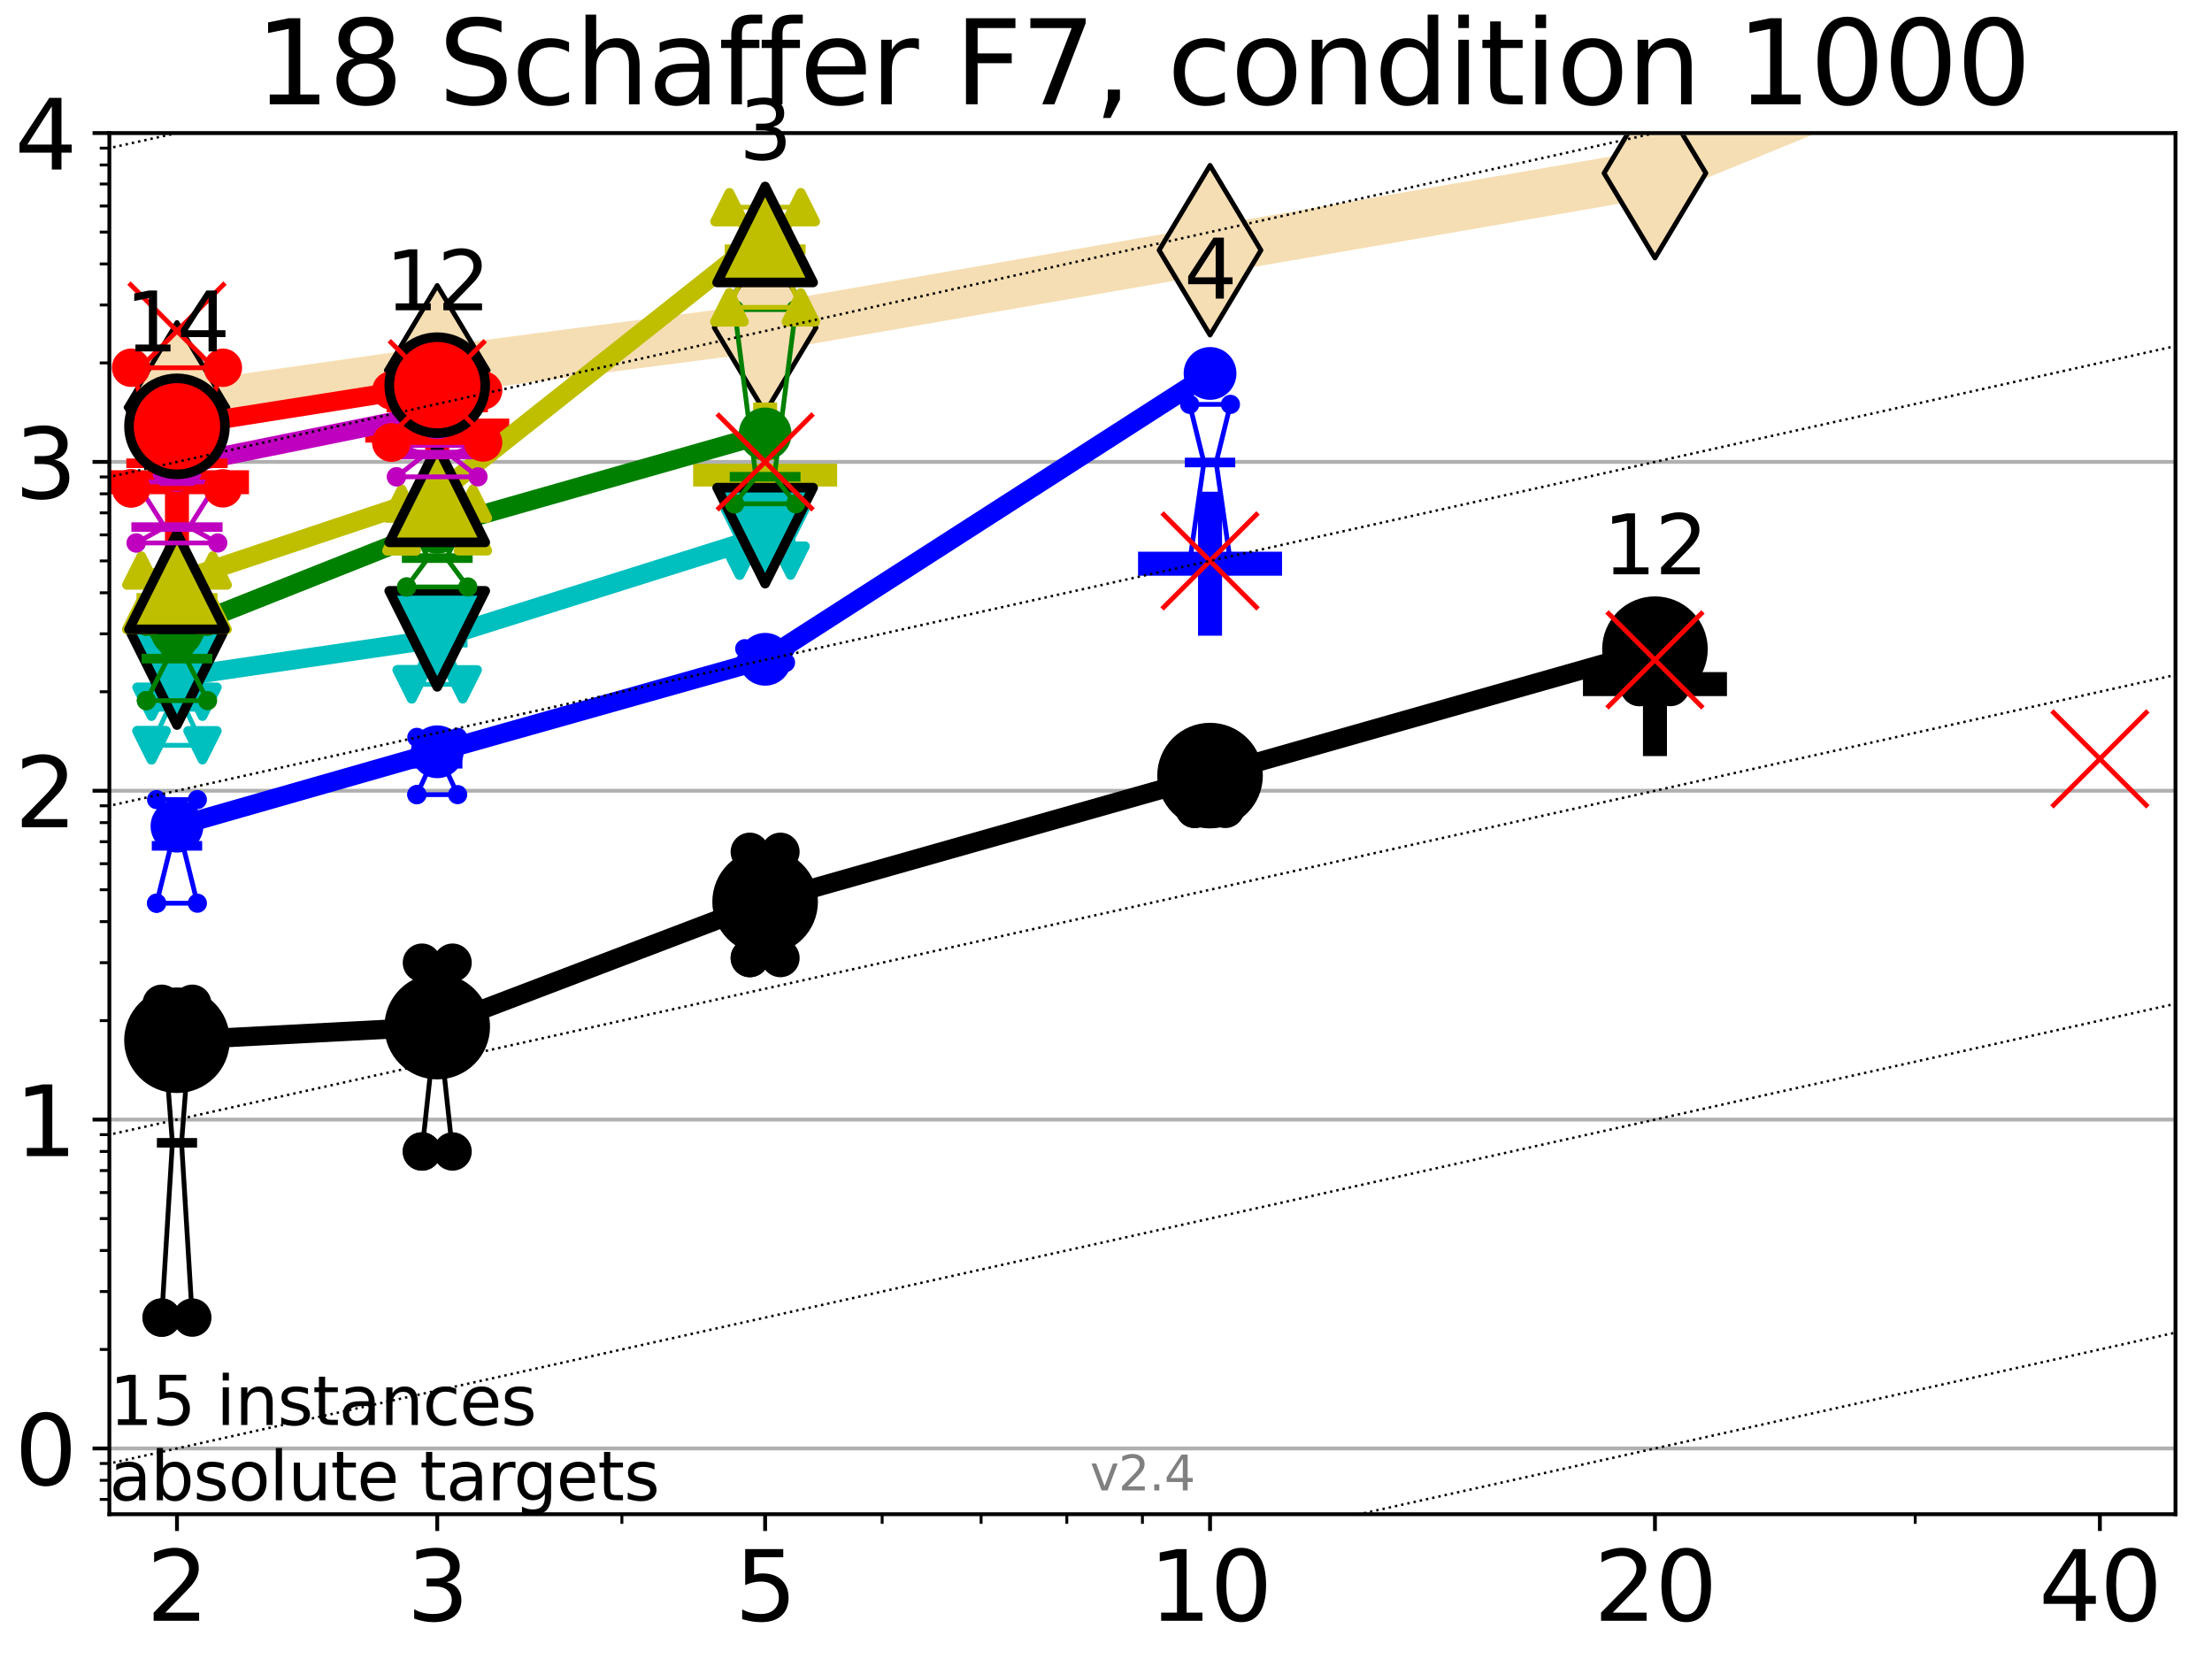 <?xml version="1.0" encoding="utf-8" standalone="no"?>
<!DOCTYPE svg PUBLIC "-//W3C//DTD SVG 1.1//EN"
  "http://www.w3.org/Graphics/SVG/1.1/DTD/svg11.dtd">
<svg height="345.6pt" version="1.1" viewBox="0 0 460.8 345.6" width="460.8pt" xmlns="http://www.w3.org/2000/svg" xmlns:xlink="http://www.w3.org/1999/xlink">
 <defs>
  <style type="text/css">*{stroke-linecap:butt;stroke-linejoin:round;}</style>
 </defs>
 <g id="figure_1">
  <g id="patch_1">
   <path d="M 0 345.6 
L 460.8 345.6 
L 460.8 0 
L 0 0 
z
" style="fill:#ffffff;"/>
  </g>
  <g id="axes_1">
   <g id="patch_2">
    <path d="M 22.78 315.44 
L 453.192 315.44 
L 453.192 27.72 
L 22.78 27.72 
z
" style="fill:#ffffff;"/>
   </g>
   <g id="line2d_1">
    <path clip-path="url(#p4beff4e425)" d="M 36.868 84.864 
L 91.085 77.15 
L 159.39 68.251 
L 252.074 52.124 
L 344.758 36.073 
L 435.662 -1 
" style="fill:none;stroke:#f5deb3;stroke-linecap:square;stroke-width:10;"/>
    <defs>
     <path d="M 0 17.678 
L 10.607 0 
L 0 -17.678 
L -10.607 0 
z
" id="m8ef75d71d5" style="stroke:#000000;stroke-linejoin:miter;"/>
    </defs>
    <g clip-path="url(#p4beff4e425)">
     <use style="fill:#f5deb3;stroke:#000000;stroke-linejoin:miter;" x="36.868" xlink:href="#m8ef75d71d5" y="84.864"/>
     <use style="fill:#f5deb3;stroke:#000000;stroke-linejoin:miter;" x="91.085" xlink:href="#m8ef75d71d5" y="77.15"/>
     <use style="fill:#f5deb3;stroke:#000000;stroke-linejoin:miter;" x="159.39" xlink:href="#m8ef75d71d5" y="68.251"/>
     <use style="fill:#f5deb3;stroke:#000000;stroke-linejoin:miter;" x="252.074" xlink:href="#m8ef75d71d5" y="52.124"/>
     <use style="fill:#f5deb3;stroke:#000000;stroke-linejoin:miter;" x="344.758" xlink:href="#m8ef75d71d5" y="36.073"/>
     <use style="fill:#f5deb3;stroke:#000000;stroke-linejoin:miter;" x="435.662" xlink:href="#m8ef75d71d5" y="-1"/>
    </g>
   </g>
   <g id="line2d_2">
    <defs>
     <path d="M -15 0 
L 15 0 
M 0 15 
L 0 -15 
" id="m2479461cde" style="stroke:#000000;stroke-width:5;"/>
    </defs>
    <g clip-path="url(#p4beff4e425)">
     <use style="stroke:#000000;stroke-width:5;" x="344.758" xlink:href="#m2479461cde" y="142.511"/>
    </g>
   </g>
   <g id="line2d_3">
    <defs>
     <path d="M -15 0 
L 15 0 
M 0 15 
L 0 -15 
" id="m8797b13d44" style="stroke:#0000ff;stroke-width:5;"/>
    </defs>
    <g clip-path="url(#p4beff4e425)">
     <use style="fill:#0000ff;stroke:#0000ff;stroke-width:5;" x="252.074" xlink:href="#m8797b13d44" y="117.433"/>
    </g>
   </g>
   <g id="line2d_4">
    <defs>
     <path d="M -15 0 
L 15 0 
M 0 15 
L 0 -15 
" id="mb26bf97568" style="stroke:#ff0000;stroke-width:5;"/>
    </defs>
    <g clip-path="url(#p4beff4e425)">
     <use style="fill:#ff0000;stroke:#ff0000;stroke-width:5;" x="91.085" xlink:href="#mb26bf97568" y="89.701"/>
    </g>
   </g>
   <g id="line2d_5">
    <defs>
     <path d="M -15 0 
L 15 0 
M 0 15 
L 0 -15 
" id="m790184a0da" style="stroke:#bfbf00;stroke-width:5;"/>
    </defs>
    <g clip-path="url(#p4beff4e425)">
     <use style="fill:#bfbf00;stroke:#bfbf00;stroke-width:5;" x="159.39" xlink:href="#m790184a0da" y="98.848"/>
    </g>
   </g>
   <g id="line2d_6">
    <g clip-path="url(#p4beff4e425)">
     <use style="fill:#ff0000;stroke:#ff0000;stroke-width:5;" x="36.868" xlink:href="#mb26bf97568" y="100.454"/>
    </g>
   </g>
   <g id="matplotlib.axis_1">
    <g id="xtick_1">
     <g id="line2d_7">
      <defs>
       <path d="M 0 0 
L 0 3.5 
" id="m121da14445" style="stroke:#000000;stroke-width:0.8;"/>
      </defs>
      <g>
       <use style="stroke:#000000;stroke-width:0.8;" x="36.868" xlink:href="#m121da14445" y="315.44"/>
      </g>
     </g>
     <g id="text_1">
      <!-- 2 -->
      <g transform="translate(30.506 337.637)scale(0.2 -0.2)">
       <defs>
        <path d="M 1228 531 
L 3431 531 
L 3431 0 
L 469 0 
L 469 531 
Q 828 903 1448 1529 
Q 2069 2156 2228 2338 
Q 2531 2678 2651 2914 
Q 2772 3150 2772 3378 
Q 2772 3750 2511 3984 
Q 2250 4219 1831 4219 
Q 1534 4219 1204 4116 
Q 875 4013 500 3803 
L 500 4441 
Q 881 4594 1212 4672 
Q 1544 4750 1819 4750 
Q 2544 4750 2975 4387 
Q 3406 4025 3406 3419 
Q 3406 3131 3298 2873 
Q 3191 2616 2906 2266 
Q 2828 2175 2409 1742 
Q 1991 1309 1228 531 
z
" id="DejaVuSans-32" transform="scale(0.016)"/>
       </defs>
       <use xlink:href="#DejaVuSans-32"/>
      </g>
     </g>
    </g>
    <g id="xtick_2">
     <g id="line2d_8">
      <g>
       <use style="stroke:#000000;stroke-width:0.8;" x="91.085" xlink:href="#m121da14445" y="315.44"/>
      </g>
     </g>
     <g id="text_2">
      <!-- 3 -->
      <g transform="translate(84.723 337.637)scale(0.2 -0.2)">
       <defs>
        <path d="M 2597 2516 
Q 3050 2419 3304 2112 
Q 3559 1806 3559 1356 
Q 3559 666 3084 287 
Q 2609 -91 1734 -91 
Q 1441 -91 1130 -33 
Q 819 25 488 141 
L 488 750 
Q 750 597 1062 519 
Q 1375 441 1716 441 
Q 2309 441 2620 675 
Q 2931 909 2931 1356 
Q 2931 1769 2642 2001 
Q 2353 2234 1838 2234 
L 1294 2234 
L 1294 2753 
L 1863 2753 
Q 2328 2753 2575 2939 
Q 2822 3125 2822 3475 
Q 2822 3834 2567 4026 
Q 2313 4219 1838 4219 
Q 1578 4219 1281 4162 
Q 984 4106 628 3988 
L 628 4550 
Q 988 4650 1302 4700 
Q 1616 4750 1894 4750 
Q 2613 4750 3031 4423 
Q 3450 4097 3450 3541 
Q 3450 3153 3228 2886 
Q 3006 2619 2597 2516 
z
" id="DejaVuSans-33" transform="scale(0.016)"/>
       </defs>
       <use xlink:href="#DejaVuSans-33"/>
      </g>
     </g>
    </g>
    <g id="xtick_3">
     <g id="line2d_9">
      <g>
       <use style="stroke:#000000;stroke-width:0.8;" x="159.39" xlink:href="#m121da14445" y="315.44"/>
      </g>
     </g>
     <g id="text_3">
      <!-- 5 -->
      <g transform="translate(153.028 337.637)scale(0.2 -0.2)">
       <defs>
        <path d="M 691 4666 
L 3169 4666 
L 3169 4134 
L 1269 4134 
L 1269 2991 
Q 1406 3038 1543 3061 
Q 1681 3084 1819 3084 
Q 2600 3084 3056 2656 
Q 3513 2228 3513 1497 
Q 3513 744 3044 326 
Q 2575 -91 1722 -91 
Q 1428 -91 1123 -41 
Q 819 9 494 109 
L 494 744 
Q 775 591 1075 516 
Q 1375 441 1709 441 
Q 2250 441 2565 725 
Q 2881 1009 2881 1497 
Q 2881 1984 2565 2268 
Q 2250 2553 1709 2553 
Q 1456 2553 1204 2497 
Q 953 2441 691 2322 
L 691 4666 
z
" id="DejaVuSans-35" transform="scale(0.016)"/>
       </defs>
       <use xlink:href="#DejaVuSans-35"/>
      </g>
     </g>
    </g>
    <g id="xtick_4">
     <g id="line2d_10">
      <g>
       <use style="stroke:#000000;stroke-width:0.8;" x="252.074" xlink:href="#m121da14445" y="315.44"/>
      </g>
     </g>
     <g id="text_4">
      <!-- 10 -->
      <g transform="translate(239.349 337.637)scale(0.2 -0.2)">
       <defs>
        <path d="M 794 531 
L 1825 531 
L 1825 4091 
L 703 3866 
L 703 4441 
L 1819 4666 
L 2450 4666 
L 2450 531 
L 3481 531 
L 3481 0 
L 794 0 
L 794 531 
z
" id="DejaVuSans-31" transform="scale(0.016)"/>
        <path d="M 2034 4250 
Q 1547 4250 1301 3770 
Q 1056 3291 1056 2328 
Q 1056 1369 1301 889 
Q 1547 409 2034 409 
Q 2525 409 2770 889 
Q 3016 1369 3016 2328 
Q 3016 3291 2770 3770 
Q 2525 4250 2034 4250 
z
M 2034 4750 
Q 2819 4750 3233 4129 
Q 3647 3509 3647 2328 
Q 3647 1150 3233 529 
Q 2819 -91 2034 -91 
Q 1250 -91 836 529 
Q 422 1150 422 2328 
Q 422 3509 836 4129 
Q 1250 4750 2034 4750 
z
" id="DejaVuSans-30" transform="scale(0.016)"/>
       </defs>
       <use xlink:href="#DejaVuSans-31"/>
       <use x="63.623" xlink:href="#DejaVuSans-30"/>
      </g>
     </g>
    </g>
    <g id="xtick_5">
     <g id="line2d_11">
      <g>
       <use style="stroke:#000000;stroke-width:0.8;" x="344.758" xlink:href="#m121da14445" y="315.44"/>
      </g>
     </g>
     <g id="text_5">
      <!-- 20 -->
      <g transform="translate(332.033 337.637)scale(0.2 -0.2)">
       <use xlink:href="#DejaVuSans-32"/>
       <use x="63.623" xlink:href="#DejaVuSans-30"/>
      </g>
     </g>
    </g>
    <g id="xtick_6">
     <g id="line2d_12">
      <g>
       <use style="stroke:#000000;stroke-width:0.8;" x="437.443" xlink:href="#m121da14445" y="315.44"/>
      </g>
     </g>
     <g id="text_6">
      <!-- 40 -->
      <g transform="translate(424.718 337.637)scale(0.2 -0.2)">
       <defs>
        <path d="M 2419 4116 
L 825 1625 
L 2419 1625 
L 2419 4116 
z
M 2253 4666 
L 3047 4666 
L 3047 1625 
L 3713 1625 
L 3713 1100 
L 3047 1100 
L 3047 0 
L 2419 0 
L 2419 1100 
L 313 1100 
L 313 1709 
L 2253 4666 
z
" id="DejaVuSans-34" transform="scale(0.016)"/>
       </defs>
       <use xlink:href="#DejaVuSans-34"/>
       <use x="63.623" xlink:href="#DejaVuSans-30"/>
      </g>
     </g>
    </g>
    <g id="xtick_7">
     <g id="line2d_13">
      <defs>
       <path d="M 0 0 
L 0 2 
" id="m4e79388bfb" style="stroke:#000000;stroke-width:0.6;"/>
      </defs>
      <g>
       <use style="stroke:#000000;stroke-width:0.6;" x="129.552" xlink:href="#m4e79388bfb" y="315.44"/>
      </g>
     </g>
    </g>
    <g id="xtick_8">
     <g id="line2d_14">
      <g>
       <use style="stroke:#000000;stroke-width:0.6;" x="183.769" xlink:href="#m4e79388bfb" y="315.44"/>
      </g>
     </g>
    </g>
    <g id="xtick_9">
     <g id="line2d_15">
      <g>
       <use style="stroke:#000000;stroke-width:0.6;" x="204.381" xlink:href="#m4e79388bfb" y="315.44"/>
      </g>
     </g>
    </g>
    <g id="xtick_10">
     <g id="line2d_16">
      <g>
       <use style="stroke:#000000;stroke-width:0.6;" x="222.237" xlink:href="#m4e79388bfb" y="315.44"/>
      </g>
     </g>
    </g>
    <g id="xtick_11">
     <g id="line2d_17">
      <g>
       <use style="stroke:#000000;stroke-width:0.6;" x="237.986" xlink:href="#m4e79388bfb" y="315.44"/>
      </g>
     </g>
    </g>
    <g id="xtick_12">
     <g id="line2d_18">
      <g>
       <use style="stroke:#000000;stroke-width:0.6;" x="398.975" xlink:href="#m4e79388bfb" y="315.44"/>
      </g>
     </g>
    </g>
   </g>
   <g id="matplotlib.axis_2">
    <g id="ytick_1">
     <g id="line2d_19">
      <path clip-path="url(#p4beff4e425)" d="M 22.78 301.739 
L 453.192 301.739 
" style="fill:none;stroke:#b0b0b0;stroke-linecap:square;stroke-width:0.8;"/>
     </g>
     <g id="line2d_20">
      <defs>
       <path d="M 0 0 
L -3.5 0 
" id="m7a80d2d6a0" style="stroke:#000000;stroke-width:0.8;"/>
      </defs>
      <g>
       <use style="stroke:#000000;stroke-width:0.8;" x="22.78" xlink:href="#m7a80d2d6a0" y="301.739"/>
      </g>
     </g>
     <g id="text_7">
      <!-- 0 -->
      <g transform="translate(3.055 309.337)scale(0.2 -0.2)">
       <use xlink:href="#DejaVuSans-30"/>
      </g>
     </g>
    </g>
    <g id="ytick_2">
     <g id="line2d_21">
      <path clip-path="url(#p4beff4e425)" d="M 22.78 233.234 
L 453.192 233.234 
" style="fill:none;stroke:#b0b0b0;stroke-linecap:square;stroke-width:0.8;"/>
     </g>
     <g id="line2d_22">
      <g>
       <use style="stroke:#000000;stroke-width:0.8;" x="22.78" xlink:href="#m7a80d2d6a0" y="233.234"/>
      </g>
     </g>
     <g id="text_8">
      <!-- 1 -->
      <g transform="translate(3.055 240.833)scale(0.2 -0.2)">
       <use xlink:href="#DejaVuSans-31"/>
      </g>
     </g>
    </g>
    <g id="ytick_3">
     <g id="line2d_23">
      <path clip-path="url(#p4beff4e425)" d="M 22.78 164.73 
L 453.192 164.73 
" style="fill:none;stroke:#b0b0b0;stroke-linecap:square;stroke-width:0.8;"/>
     </g>
     <g id="line2d_24">
      <g>
       <use style="stroke:#000000;stroke-width:0.8;" x="22.78" xlink:href="#m7a80d2d6a0" y="164.73"/>
      </g>
     </g>
     <g id="text_9">
      <!-- 2 -->
      <g transform="translate(3.055 172.328)scale(0.2 -0.2)">
       <use xlink:href="#DejaVuSans-32"/>
      </g>
     </g>
    </g>
    <g id="ytick_4">
     <g id="line2d_25">
      <path clip-path="url(#p4beff4e425)" d="M 22.78 96.225 
L 453.192 96.225 
" style="fill:none;stroke:#b0b0b0;stroke-linecap:square;stroke-width:0.8;"/>
     </g>
     <g id="line2d_26">
      <g>
       <use style="stroke:#000000;stroke-width:0.8;" x="22.78" xlink:href="#m7a80d2d6a0" y="96.225"/>
      </g>
     </g>
     <g id="text_10">
      <!-- 3 -->
      <g transform="translate(3.055 103.823)scale(0.2 -0.2)">
       <use xlink:href="#DejaVuSans-33"/>
      </g>
     </g>
    </g>
    <g id="ytick_5">
     <g id="line2d_27">
      <path clip-path="url(#p4beff4e425)" d="M 22.78 27.72 
L 453.192 27.72 
" style="fill:none;stroke:#b0b0b0;stroke-linecap:square;stroke-width:0.8;"/>
     </g>
     <g id="line2d_28">
      <g>
       <use style="stroke:#000000;stroke-width:0.8;" x="22.78" xlink:href="#m7a80d2d6a0" y="27.72"/>
      </g>
     </g>
     <g id="text_11">
      <!-- 4 -->
      <g transform="translate(3.055 35.318)scale(0.2 -0.2)">
       <use xlink:href="#DejaVuSans-34"/>
      </g>
     </g>
    </g>
    <g id="ytick_6">
     <g id="line2d_29">
      <defs>
       <path d="M 0 0 
L -2 0 
" id="mf05a8496af" style="stroke:#000000;stroke-width:0.6;"/>
      </defs>
      <g>
       <use style="stroke:#000000;stroke-width:0.6;" x="22.78" xlink:href="#mf05a8496af" y="312.351"/>
      </g>
     </g>
    </g>
    <g id="ytick_7">
     <g id="line2d_30">
      <g>
       <use style="stroke:#000000;stroke-width:0.6;" x="22.78" xlink:href="#mf05a8496af" y="308.378"/>
      </g>
     </g>
    </g>
    <g id="ytick_8">
     <g id="line2d_31">
      <g>
       <use style="stroke:#000000;stroke-width:0.6;" x="22.78" xlink:href="#mf05a8496af" y="304.874"/>
      </g>
     </g>
    </g>
    <g id="ytick_9">
     <g id="line2d_32">
      <g>
       <use style="stroke:#000000;stroke-width:0.6;" x="22.78" xlink:href="#mf05a8496af" y="281.117"/>
      </g>
     </g>
    </g>
    <g id="ytick_10">
     <g id="line2d_33">
      <g>
       <use style="stroke:#000000;stroke-width:0.6;" x="22.78" xlink:href="#mf05a8496af" y="269.054"/>
      </g>
     </g>
    </g>
    <g id="ytick_11">
     <g id="line2d_34">
      <g>
       <use style="stroke:#000000;stroke-width:0.6;" x="22.78" xlink:href="#mf05a8496af" y="260.495"/>
      </g>
     </g>
    </g>
    <g id="ytick_12">
     <g id="line2d_35">
      <g>
       <use style="stroke:#000000;stroke-width:0.6;" x="22.78" xlink:href="#mf05a8496af" y="253.856"/>
      </g>
     </g>
    </g>
    <g id="ytick_13">
     <g id="line2d_36">
      <g>
       <use style="stroke:#000000;stroke-width:0.6;" x="22.78" xlink:href="#mf05a8496af" y="248.432"/>
      </g>
     </g>
    </g>
    <g id="ytick_14">
     <g id="line2d_37">
      <g>
       <use style="stroke:#000000;stroke-width:0.6;" x="22.78" xlink:href="#mf05a8496af" y="243.846"/>
      </g>
     </g>
    </g>
    <g id="ytick_15">
     <g id="line2d_38">
      <g>
       <use style="stroke:#000000;stroke-width:0.6;" x="22.78" xlink:href="#mf05a8496af" y="239.873"/>
      </g>
     </g>
    </g>
    <g id="ytick_16">
     <g id="line2d_39">
      <g>
       <use style="stroke:#000000;stroke-width:0.6;" x="22.78" xlink:href="#mf05a8496af" y="236.369"/>
      </g>
     </g>
    </g>
    <g id="ytick_17">
     <g id="line2d_40">
      <g>
       <use style="stroke:#000000;stroke-width:0.6;" x="22.78" xlink:href="#mf05a8496af" y="212.612"/>
      </g>
     </g>
    </g>
    <g id="ytick_18">
     <g id="line2d_41">
      <g>
       <use style="stroke:#000000;stroke-width:0.6;" x="22.78" xlink:href="#mf05a8496af" y="200.549"/>
      </g>
     </g>
    </g>
    <g id="ytick_19">
     <g id="line2d_42">
      <g>
       <use style="stroke:#000000;stroke-width:0.6;" x="22.78" xlink:href="#mf05a8496af" y="191.99"/>
      </g>
     </g>
    </g>
    <g id="ytick_20">
     <g id="line2d_43">
      <g>
       <use style="stroke:#000000;stroke-width:0.6;" x="22.78" xlink:href="#mf05a8496af" y="185.352"/>
      </g>
     </g>
    </g>
    <g id="ytick_21">
     <g id="line2d_44">
      <g>
       <use style="stroke:#000000;stroke-width:0.6;" x="22.78" xlink:href="#mf05a8496af" y="179.927"/>
      </g>
     </g>
    </g>
    <g id="ytick_22">
     <g id="line2d_45">
      <g>
       <use style="stroke:#000000;stroke-width:0.6;" x="22.78" xlink:href="#mf05a8496af" y="175.341"/>
      </g>
     </g>
    </g>
    <g id="ytick_23">
     <g id="line2d_46">
      <g>
       <use style="stroke:#000000;stroke-width:0.6;" x="22.78" xlink:href="#mf05a8496af" y="171.368"/>
      </g>
     </g>
    </g>
    <g id="ytick_24">
     <g id="line2d_47">
      <g>
       <use style="stroke:#000000;stroke-width:0.6;" x="22.78" xlink:href="#mf05a8496af" y="167.864"/>
      </g>
     </g>
    </g>
    <g id="ytick_25">
     <g id="line2d_48">
      <g>
       <use style="stroke:#000000;stroke-width:0.6;" x="22.78" xlink:href="#mf05a8496af" y="144.108"/>
      </g>
     </g>
    </g>
    <g id="ytick_26">
     <g id="line2d_49">
      <g>
       <use style="stroke:#000000;stroke-width:0.6;" x="22.78" xlink:href="#mf05a8496af" y="132.044"/>
      </g>
     </g>
    </g>
    <g id="ytick_27">
     <g id="line2d_50">
      <g>
       <use style="stroke:#000000;stroke-width:0.6;" x="22.78" xlink:href="#mf05a8496af" y="123.486"/>
      </g>
     </g>
    </g>
    <g id="ytick_28">
     <g id="line2d_51">
      <g>
       <use style="stroke:#000000;stroke-width:0.6;" x="22.78" xlink:href="#mf05a8496af" y="116.847"/>
      </g>
     </g>
    </g>
    <g id="ytick_29">
     <g id="line2d_52">
      <g>
       <use style="stroke:#000000;stroke-width:0.6;" x="22.78" xlink:href="#mf05a8496af" y="111.422"/>
      </g>
     </g>
    </g>
    <g id="ytick_30">
     <g id="line2d_53">
      <g>
       <use style="stroke:#000000;stroke-width:0.6;" x="22.78" xlink:href="#mf05a8496af" y="106.836"/>
      </g>
     </g>
    </g>
    <g id="ytick_31">
     <g id="line2d_54">
      <g>
       <use style="stroke:#000000;stroke-width:0.6;" x="22.78" xlink:href="#mf05a8496af" y="102.864"/>
      </g>
     </g>
    </g>
    <g id="ytick_32">
     <g id="line2d_55">
      <g>
       <use style="stroke:#000000;stroke-width:0.6;" x="22.78" xlink:href="#mf05a8496af" y="99.359"/>
      </g>
     </g>
    </g>
    <g id="ytick_33">
     <g id="line2d_56">
      <g>
       <use style="stroke:#000000;stroke-width:0.6;" x="22.78" xlink:href="#mf05a8496af" y="75.603"/>
      </g>
     </g>
    </g>
    <g id="ytick_34">
     <g id="line2d_57">
      <g>
       <use style="stroke:#000000;stroke-width:0.6;" x="22.78" xlink:href="#mf05a8496af" y="63.54"/>
      </g>
     </g>
    </g>
    <g id="ytick_35">
     <g id="line2d_58">
      <g>
       <use style="stroke:#000000;stroke-width:0.6;" x="22.78" xlink:href="#mf05a8496af" y="54.981"/>
      </g>
     </g>
    </g>
    <g id="ytick_36">
     <g id="line2d_59">
      <g>
       <use style="stroke:#000000;stroke-width:0.6;" x="22.78" xlink:href="#mf05a8496af" y="48.342"/>
      </g>
     </g>
    </g>
    <g id="ytick_37">
     <g id="line2d_60">
      <g>
       <use style="stroke:#000000;stroke-width:0.6;" x="22.78" xlink:href="#mf05a8496af" y="42.918"/>
      </g>
     </g>
    </g>
    <g id="ytick_38">
     <g id="line2d_61">
      <g>
       <use style="stroke:#000000;stroke-width:0.6;" x="22.78" xlink:href="#mf05a8496af" y="38.332"/>
      </g>
     </g>
    </g>
    <g id="ytick_39">
     <g id="line2d_62">
      <g>
       <use style="stroke:#000000;stroke-width:0.6;" x="22.78" xlink:href="#mf05a8496af" y="34.359"/>
      </g>
     </g>
    </g>
    <g id="ytick_40">
     <g id="line2d_63">
      <g>
       <use style="stroke:#000000;stroke-width:0.6;" x="22.78" xlink:href="#mf05a8496af" y="30.855"/>
      </g>
     </g>
    </g>
   </g>
   <g id="line2d_64">
    <path clip-path="url(#p4beff4e425)" d="M 33.682 274.478 
L 35.912 238.069 
L 33.682 209.108 
L 40.054 209.108 
L 37.824 238.069 
L 40.054 274.478 
L 33.682 274.478 
" style="fill:none;stroke:#000000;stroke-linecap:square;"/>
   </g>
   <g id="line2d_65">
    <path clip-path="url(#p4beff4e425)" d="M 33.682 274.478 
L 40.054 274.478 
L 40.054 209.108 
L 33.682 209.108 
L 33.682 274.478 
" style="fill:none;"/>
    <defs>
     <path d="M 0 3 
C 0.796 3 1.559 2.684 2.121 2.121 
C 2.684 1.559 3 0.796 3 0 
C 3 -0.796 2.684 -1.559 2.121 -2.121 
C 1.559 -2.684 0.796 -3 0 -3 
C -0.796 -3 -1.559 -2.684 -2.121 -2.121 
C -2.684 -1.559 -3 -0.796 -3 0 
C -3 0.796 -2.684 1.559 -2.121 2.121 
C -1.559 2.684 -0.796 3 0 3 
z
" id="mea6a34a476" style="stroke:#000000;stroke-width:2;"/>
    </defs>
    <g clip-path="url(#p4beff4e425)">
     <use style="stroke:#000000;stroke-width:2;" x="33.682" xlink:href="#mea6a34a476" y="274.478"/>
     <use style="stroke:#000000;stroke-width:2;" x="40.054" xlink:href="#mea6a34a476" y="274.478"/>
     <use style="stroke:#000000;stroke-width:2;" x="40.054" xlink:href="#mea6a34a476" y="209.108"/>
     <use style="stroke:#000000;stroke-width:2;" x="33.682" xlink:href="#mea6a34a476" y="209.108"/>
     <use style="stroke:#000000;stroke-width:2;" x="33.682" xlink:href="#mea6a34a476" y="274.478"/>
    </g>
   </g>
   <g id="line2d_66">
    <path clip-path="url(#p4beff4e425)" d="M 33.682 238.069 
L 40.054 238.069 
" style="fill:none;stroke:#000000;stroke-linecap:square;stroke-width:2;"/>
   </g>
   <g id="line2d_67">
    <path clip-path="url(#p4beff4e425)" d="M 87.899 239.873 
L 90.129 219.251 
L 87.899 200.549 
L 94.271 200.549 
L 92.041 219.251 
L 94.271 239.873 
L 87.899 239.873 
" style="fill:none;stroke:#000000;stroke-linecap:square;"/>
   </g>
   <g id="line2d_68">
    <path clip-path="url(#p4beff4e425)" d="M 87.899 239.873 
L 94.271 239.873 
L 94.271 200.549 
L 87.899 200.549 
L 87.899 239.873 
" style="fill:none;"/>
    <g clip-path="url(#p4beff4e425)">
     <use style="stroke:#000000;stroke-width:2;" x="87.899" xlink:href="#mea6a34a476" y="239.873"/>
     <use style="stroke:#000000;stroke-width:2;" x="94.271" xlink:href="#mea6a34a476" y="239.873"/>
     <use style="stroke:#000000;stroke-width:2;" x="94.271" xlink:href="#mea6a34a476" y="200.549"/>
     <use style="stroke:#000000;stroke-width:2;" x="87.899" xlink:href="#mea6a34a476" y="200.549"/>
     <use style="stroke:#000000;stroke-width:2;" x="87.899" xlink:href="#mea6a34a476" y="239.873"/>
    </g>
   </g>
   <g id="line2d_69">
    <path clip-path="url(#p4beff4e425)" d="M 87.899 219.251 
L 94.271 219.251 
" style="fill:none;stroke:#000000;stroke-linecap:square;stroke-width:2;"/>
   </g>
   <g id="line2d_70">
    <path clip-path="url(#p4beff4e425)" d="M 156.204 199.574 
L 158.434 189.632 
L 156.204 177.454 
L 162.576 177.454 
L 160.346 189.632 
L 162.576 199.574 
L 156.204 199.574 
" style="fill:none;stroke:#000000;stroke-linecap:square;"/>
   </g>
   <g id="line2d_71">
    <path clip-path="url(#p4beff4e425)" d="M 156.204 199.574 
L 162.576 199.574 
L 162.576 177.454 
L 156.204 177.454 
L 156.204 199.574 
" style="fill:none;"/>
    <g clip-path="url(#p4beff4e425)">
     <use style="stroke:#000000;stroke-width:2;" x="156.204" xlink:href="#mea6a34a476" y="199.574"/>
     <use style="stroke:#000000;stroke-width:2;" x="162.576" xlink:href="#mea6a34a476" y="199.574"/>
     <use style="stroke:#000000;stroke-width:2;" x="162.576" xlink:href="#mea6a34a476" y="177.454"/>
     <use style="stroke:#000000;stroke-width:2;" x="156.204" xlink:href="#mea6a34a476" y="177.454"/>
     <use style="stroke:#000000;stroke-width:2;" x="156.204" xlink:href="#mea6a34a476" y="199.574"/>
    </g>
   </g>
   <g id="line2d_72">
    <path clip-path="url(#p4beff4e425)" d="M 156.204 189.632 
L 162.576 189.632 
" style="fill:none;stroke:#000000;stroke-linecap:square;stroke-width:2;"/>
   </g>
   <g id="line2d_73">
    <path clip-path="url(#p4beff4e425)" d="M 248.888 168.499 
L 251.118 163.108 
L 248.888 158.162 
L 255.26 158.162 
L 253.03 163.108 
L 255.26 168.499 
L 248.888 168.499 
" style="fill:none;stroke:#000000;stroke-linecap:square;"/>
   </g>
   <g id="line2d_74">
    <path clip-path="url(#p4beff4e425)" d="M 248.888 168.499 
L 255.26 168.499 
L 255.26 158.162 
L 248.888 158.162 
L 248.888 168.499 
" style="fill:none;"/>
    <g clip-path="url(#p4beff4e425)">
     <use style="stroke:#000000;stroke-width:2;" x="248.888" xlink:href="#mea6a34a476" y="168.499"/>
     <use style="stroke:#000000;stroke-width:2;" x="255.26" xlink:href="#mea6a34a476" y="168.499"/>
     <use style="stroke:#000000;stroke-width:2;" x="255.26" xlink:href="#mea6a34a476" y="158.162"/>
     <use style="stroke:#000000;stroke-width:2;" x="248.888" xlink:href="#mea6a34a476" y="158.162"/>
     <use style="stroke:#000000;stroke-width:2;" x="248.888" xlink:href="#mea6a34a476" y="168.499"/>
    </g>
   </g>
   <g id="line2d_75">
    <path clip-path="url(#p4beff4e425)" d="M 248.888 163.108 
L 255.26 163.108 
" style="fill:none;stroke:#000000;stroke-linecap:square;stroke-width:2;"/>
   </g>
   <g id="line2d_76">
    <path clip-path="url(#p4beff4e425)" d="M 341.572 143.12 
L 343.803 141.78 
L 341.572 139.083 
L 347.945 139.083 
L 345.714 141.78 
L 347.945 143.12 
L 341.572 143.12 
" style="fill:none;stroke:#000000;stroke-linecap:square;"/>
   </g>
   <g id="line2d_77">
    <path clip-path="url(#p4beff4e425)" d="M 341.572 143.12 
L 347.945 143.12 
L 347.945 139.083 
L 341.572 139.083 
L 341.572 143.12 
" style="fill:none;"/>
    <g clip-path="url(#p4beff4e425)">
     <use style="stroke:#000000;stroke-width:2;" x="341.572" xlink:href="#mea6a34a476" y="143.12"/>
     <use style="stroke:#000000;stroke-width:2;" x="347.945" xlink:href="#mea6a34a476" y="143.12"/>
     <use style="stroke:#000000;stroke-width:2;" x="347.945" xlink:href="#mea6a34a476" y="139.083"/>
     <use style="stroke:#000000;stroke-width:2;" x="341.572" xlink:href="#mea6a34a476" y="139.083"/>
     <use style="stroke:#000000;stroke-width:2;" x="341.572" xlink:href="#mea6a34a476" y="143.12"/>
    </g>
   </g>
   <g id="line2d_78">
    <path clip-path="url(#p4beff4e425)" d="M 341.572 141.78 
L 347.945 141.78 
" style="fill:none;stroke:#000000;stroke-linecap:square;stroke-width:2;"/>
   </g>
   <g id="line2d_79">
    <path clip-path="url(#p4beff4e425)" d="M 36.868 216.699 
L 91.085 213.861 
" style="fill:none;stroke:#000000;stroke-linecap:square;stroke-width:4;"/>
   </g>
   <g id="line2d_80">
    <path clip-path="url(#p4beff4e425)" d="M 91.085 213.861 
L 159.39 187.849 
" style="fill:none;stroke:#000000;stroke-linecap:square;stroke-width:4;"/>
   </g>
   <g id="line2d_81">
    <path clip-path="url(#p4beff4e425)" d="M 159.39 187.849 
L 252.074 161.573 
" style="fill:none;stroke:#000000;stroke-linecap:square;stroke-width:4;"/>
   </g>
   <g id="line2d_82">
    <path clip-path="url(#p4beff4e425)" d="M 252.074 161.573 
L 344.758 135.236 
" style="fill:none;stroke:#000000;stroke-linecap:square;stroke-width:4;"/>
   </g>
   <g id="line2d_83">
    <path clip-path="url(#p4beff4e425)" d="M 36.868 216.699 
L 91.085 213.861 
L 159.39 187.849 
L 252.074 161.573 
L 344.758 135.236 
" style="fill:none;"/>
    <defs>
     <path d="M 0 10 
C 2.652 10 5.196 8.946 7.071 7.071 
C 8.946 5.196 10 2.652 10 0 
C 10 -2.652 8.946 -5.196 7.071 -7.071 
C 5.196 -8.946 2.652 -10 0 -10 
C -2.652 -10 -5.196 -8.946 -7.071 -7.071 
C -8.946 -5.196 -10 -2.652 -10 0 
C -10 2.652 -8.946 5.196 -7.071 7.071 
C -5.196 8.946 -2.652 10 0 10 
z
" id="me4f872a994" style="stroke:#000000;stroke-width:2;"/>
    </defs>
    <g clip-path="url(#p4beff4e425)">
     <use style="stroke:#000000;stroke-width:2;" x="36.868" xlink:href="#me4f872a994" y="216.699"/>
     <use style="stroke:#000000;stroke-width:2;" x="91.085" xlink:href="#me4f872a994" y="213.861"/>
     <use style="stroke:#000000;stroke-width:2;" x="159.39" xlink:href="#me4f872a994" y="187.849"/>
     <use style="stroke:#000000;stroke-width:2;" x="252.074" xlink:href="#me4f872a994" y="161.573"/>
     <use style="stroke:#000000;stroke-width:2;" x="344.758" xlink:href="#me4f872a994" y="135.236"/>
    </g>
   </g>
   <g id="line2d_84">
    <path clip-path="url(#p4beff4e425)" d="M 32.62 188.157 
L 35.594 176.203 
L 32.62 166.57 
L 41.116 166.57 
L 38.143 176.203 
L 41.116 188.157 
L 32.62 188.157 
" style="fill:none;stroke:#0000ff;stroke-linecap:square;"/>
   </g>
   <g id="line2d_85">
    <path clip-path="url(#p4beff4e425)" d="M 32.62 188.157 
L 41.116 188.157 
L 41.116 166.57 
L 32.62 166.57 
L 32.62 188.157 
" style="fill:none;"/>
    <defs>
     <path d="M 0 1.5 
C 0.398 1.5 0.779 1.342 1.061 1.061 
C 1.342 0.779 1.5 0.398 1.5 0 
C 1.5 -0.398 1.342 -0.779 1.061 -1.061 
C 0.779 -1.342 0.398 -1.5 0 -1.5 
C -0.398 -1.5 -0.779 -1.342 -1.061 -1.061 
C -1.342 -0.779 -1.5 -0.398 -1.5 0 
C -1.5 0.398 -1.342 0.779 -1.061 1.061 
C -0.779 1.342 -0.398 1.5 0 1.5 
z
" id="m1b30ac60c9" style="stroke:#0000ff;"/>
    </defs>
    <g clip-path="url(#p4beff4e425)">
     <use style="fill:#0000ff;stroke:#0000ff;" x="32.62" xlink:href="#m1b30ac60c9" y="188.157"/>
     <use style="fill:#0000ff;stroke:#0000ff;" x="41.116" xlink:href="#m1b30ac60c9" y="188.157"/>
     <use style="fill:#0000ff;stroke:#0000ff;" x="41.116" xlink:href="#m1b30ac60c9" y="166.57"/>
     <use style="fill:#0000ff;stroke:#0000ff;" x="32.62" xlink:href="#m1b30ac60c9" y="166.57"/>
     <use style="fill:#0000ff;stroke:#0000ff;" x="32.62" xlink:href="#m1b30ac60c9" y="188.157"/>
    </g>
   </g>
   <g id="line2d_86">
    <path clip-path="url(#p4beff4e425)" d="M 32.62 176.203 
L 41.116 176.203 
" style="fill:none;stroke:#0000ff;stroke-linecap:square;stroke-width:2;"/>
   </g>
   <g id="line2d_87">
    <path clip-path="url(#p4beff4e425)" d="M 86.837 165.534 
L 89.811 159.099 
L 86.837 153.607 
L 95.333 153.607 
L 92.359 159.099 
L 95.333 165.534 
L 86.837 165.534 
" style="fill:none;stroke:#0000ff;stroke-linecap:square;"/>
   </g>
   <g id="line2d_88">
    <path clip-path="url(#p4beff4e425)" d="M 86.837 165.534 
L 95.333 165.534 
L 95.333 153.607 
L 86.837 153.607 
L 86.837 165.534 
" style="fill:none;"/>
    <g clip-path="url(#p4beff4e425)">
     <use style="fill:#0000ff;stroke:#0000ff;" x="86.837" xlink:href="#m1b30ac60c9" y="165.534"/>
     <use style="fill:#0000ff;stroke:#0000ff;" x="95.333" xlink:href="#m1b30ac60c9" y="165.534"/>
     <use style="fill:#0000ff;stroke:#0000ff;" x="95.333" xlink:href="#m1b30ac60c9" y="153.607"/>
     <use style="fill:#0000ff;stroke:#0000ff;" x="86.837" xlink:href="#m1b30ac60c9" y="153.607"/>
     <use style="fill:#0000ff;stroke:#0000ff;" x="86.837" xlink:href="#m1b30ac60c9" y="165.534"/>
    </g>
   </g>
   <g id="line2d_89">
    <path clip-path="url(#p4beff4e425)" d="M 86.837 159.099 
L 95.333 159.099 
" style="fill:none;stroke:#0000ff;stroke-linecap:square;stroke-width:2;"/>
   </g>
   <g id="line2d_90">
    <path clip-path="url(#p4beff4e425)" d="M 155.142 138.021 
L 158.116 137.528 
L 155.142 135.135 
L 163.638 135.135 
L 160.665 137.528 
L 163.638 138.021 
L 155.142 138.021 
" style="fill:none;stroke:#0000ff;stroke-linecap:square;"/>
   </g>
   <g id="line2d_91">
    <path clip-path="url(#p4beff4e425)" d="M 155.142 138.021 
L 163.638 138.021 
L 163.638 135.135 
L 155.142 135.135 
L 155.142 138.021 
" style="fill:none;"/>
    <g clip-path="url(#p4beff4e425)">
     <use style="fill:#0000ff;stroke:#0000ff;" x="155.142" xlink:href="#m1b30ac60c9" y="138.021"/>
     <use style="fill:#0000ff;stroke:#0000ff;" x="163.638" xlink:href="#m1b30ac60c9" y="138.021"/>
     <use style="fill:#0000ff;stroke:#0000ff;" x="163.638" xlink:href="#m1b30ac60c9" y="135.135"/>
     <use style="fill:#0000ff;stroke:#0000ff;" x="155.142" xlink:href="#m1b30ac60c9" y="135.135"/>
     <use style="fill:#0000ff;stroke:#0000ff;" x="155.142" xlink:href="#m1b30ac60c9" y="138.021"/>
    </g>
   </g>
   <g id="line2d_92">
    <path clip-path="url(#p4beff4e425)" d="M 155.142 137.528 
L 163.638 137.528 
" style="fill:none;stroke:#0000ff;stroke-linecap:square;stroke-width:2;"/>
   </g>
   <g id="line2d_93">
    <path clip-path="url(#p4beff4e425)" d="M 247.826 117.14 
L 250.8 96.341 
L 247.826 84.239 
L 256.322 84.239 
L 253.349 96.341 
L 256.322 117.14 
L 247.826 117.14 
" style="fill:none;stroke:#0000ff;stroke-linecap:square;"/>
   </g>
   <g id="line2d_94">
    <path clip-path="url(#p4beff4e425)" d="M 247.826 117.14 
L 256.322 117.14 
L 256.322 84.239 
L 247.826 84.239 
L 247.826 117.14 
" style="fill:none;"/>
    <g clip-path="url(#p4beff4e425)">
     <use style="fill:#0000ff;stroke:#0000ff;" x="247.826" xlink:href="#m1b30ac60c9" y="117.14"/>
     <use style="fill:#0000ff;stroke:#0000ff;" x="256.322" xlink:href="#m1b30ac60c9" y="117.14"/>
     <use style="fill:#0000ff;stroke:#0000ff;" x="256.322" xlink:href="#m1b30ac60c9" y="84.239"/>
     <use style="fill:#0000ff;stroke:#0000ff;" x="247.826" xlink:href="#m1b30ac60c9" y="84.239"/>
     <use style="fill:#0000ff;stroke:#0000ff;" x="247.826" xlink:href="#m1b30ac60c9" y="117.14"/>
    </g>
   </g>
   <g id="line2d_95">
    <path clip-path="url(#p4beff4e425)" d="M 247.826 96.341 
L 256.322 96.341 
" style="fill:none;stroke:#0000ff;stroke-linecap:square;stroke-width:2;"/>
   </g>
   <g id="line2d_96">
    <path clip-path="url(#p4beff4e425)" d="M 36.868 172.109 
L 91.085 156.61 
" style="fill:none;stroke:#0000ff;stroke-linecap:square;stroke-width:4;"/>
   </g>
   <g id="line2d_97">
    <path clip-path="url(#p4beff4e425)" d="M 91.085 156.61 
L 159.39 137.341 
" style="fill:none;stroke:#0000ff;stroke-linecap:square;stroke-width:4;"/>
   </g>
   <g id="line2d_98">
    <path clip-path="url(#p4beff4e425)" d="M 159.39 137.341 
L 252.074 77.795 
" style="fill:none;stroke:#0000ff;stroke-linecap:square;stroke-width:4;"/>
   </g>
   <g id="line2d_99">
    <path clip-path="url(#p4beff4e425)" d="M 36.868 172.109 
L 91.085 156.61 
L 159.39 137.341 
L 252.074 77.795 
" style="fill:none;"/>
    <defs>
     <path d="M 0 5 
C 1.326 5 2.598 4.473 3.536 3.536 
C 4.473 2.598 5 1.326 5 0 
C 5 -1.326 4.473 -2.598 3.536 -3.536 
C 2.598 -4.473 1.326 -5 0 -5 
C -1.326 -5 -2.598 -4.473 -3.536 -3.536 
C -4.473 -2.598 -5 -1.326 -5 0 
C -5 1.326 -4.473 2.598 -3.536 3.536 
C -2.598 4.473 -1.326 5 0 5 
z
" id="m59f8619843" style="stroke:#0000ff;"/>
    </defs>
    <g clip-path="url(#p4beff4e425)">
     <use style="fill:#0000ff;stroke:#0000ff;" x="36.868" xlink:href="#m59f8619843" y="172.109"/>
     <use style="fill:#0000ff;stroke:#0000ff;" x="91.085" xlink:href="#m59f8619843" y="156.61"/>
     <use style="fill:#0000ff;stroke:#0000ff;" x="159.39" xlink:href="#m59f8619843" y="137.341"/>
     <use style="fill:#0000ff;stroke:#0000ff;" x="252.074" xlink:href="#m59f8619843" y="77.795"/>
    </g>
   </g>
   <g id="line2d_100">
    <path clip-path="url(#p4beff4e425)" d="M 31.558 155.255 
L 35.275 147.242 
L 31.558 146.187 
L 42.178 146.187 
L 38.461 147.242 
L 42.178 155.255 
L 31.558 155.255 
" style="fill:none;stroke:#00bfbf;stroke-linecap:square;"/>
   </g>
   <g id="line2d_101">
    <path clip-path="url(#p4beff4e425)" d="M 31.558 155.255 
L 42.178 155.255 
L 42.178 146.187 
L 31.558 146.187 
L 31.558 155.255 
" style="fill:none;"/>
    <defs>
     <path d="M -0 3 
L 3 -3 
L -3 -3 
z
" id="m50d95fbfec" style="stroke:#00bfbf;stroke-linejoin:miter;stroke-width:2;"/>
    </defs>
    <g clip-path="url(#p4beff4e425)">
     <use style="fill:#00bfbf;stroke:#00bfbf;stroke-linejoin:miter;stroke-width:2;" x="31.558" xlink:href="#m50d95fbfec" y="155.255"/>
     <use style="fill:#00bfbf;stroke:#00bfbf;stroke-linejoin:miter;stroke-width:2;" x="42.178" xlink:href="#m50d95fbfec" y="155.255"/>
     <use style="fill:#00bfbf;stroke:#00bfbf;stroke-linejoin:miter;stroke-width:2;" x="42.178" xlink:href="#m50d95fbfec" y="146.187"/>
     <use style="fill:#00bfbf;stroke:#00bfbf;stroke-linejoin:miter;stroke-width:2;" x="31.558" xlink:href="#m50d95fbfec" y="146.187"/>
     <use style="fill:#00bfbf;stroke:#00bfbf;stroke-linejoin:miter;stroke-width:2;" x="31.558" xlink:href="#m50d95fbfec" y="155.255"/>
    </g>
   </g>
   <g id="line2d_102">
    <path clip-path="url(#p4beff4e425)" d="M 31.558 147.242 
L 42.178 147.242 
" style="fill:none;stroke:#00bfbf;stroke-linecap:square;stroke-width:2;"/>
   </g>
   <g id="line2d_103">
    <path clip-path="url(#p4beff4e425)" d="M 85.775 142.562 
L 89.492 133.868 
L 85.775 128.496 
L 96.395 128.496 
L 92.678 133.868 
L 96.395 142.562 
L 85.775 142.562 
" style="fill:none;stroke:#00bfbf;stroke-linecap:square;"/>
   </g>
   <g id="line2d_104">
    <path clip-path="url(#p4beff4e425)" d="M 85.775 142.562 
L 96.395 142.562 
L 96.395 128.496 
L 85.775 128.496 
L 85.775 142.562 
" style="fill:none;"/>
    <g clip-path="url(#p4beff4e425)">
     <use style="fill:#00bfbf;stroke:#00bfbf;stroke-linejoin:miter;stroke-width:2;" x="85.775" xlink:href="#m50d95fbfec" y="142.562"/>
     <use style="fill:#00bfbf;stroke:#00bfbf;stroke-linejoin:miter;stroke-width:2;" x="96.395" xlink:href="#m50d95fbfec" y="142.562"/>
     <use style="fill:#00bfbf;stroke:#00bfbf;stroke-linejoin:miter;stroke-width:2;" x="96.395" xlink:href="#m50d95fbfec" y="128.496"/>
     <use style="fill:#00bfbf;stroke:#00bfbf;stroke-linejoin:miter;stroke-width:2;" x="85.775" xlink:href="#m50d95fbfec" y="128.496"/>
     <use style="fill:#00bfbf;stroke:#00bfbf;stroke-linejoin:miter;stroke-width:2;" x="85.775" xlink:href="#m50d95fbfec" y="142.562"/>
    </g>
   </g>
   <g id="line2d_105">
    <path clip-path="url(#p4beff4e425)" d="M 85.775 133.868 
L 96.395 133.868 
" style="fill:none;stroke:#00bfbf;stroke-linecap:square;stroke-width:2;"/>
   </g>
   <g id="line2d_106">
    <path clip-path="url(#p4beff4e425)" d="M 154.08 116.787 
L 157.797 112.855 
L 154.08 108.995 
L 164.7 108.995 
L 160.983 112.855 
L 164.7 116.787 
L 154.08 116.787 
" style="fill:none;stroke:#00bfbf;stroke-linecap:square;"/>
   </g>
   <g id="line2d_107">
    <path clip-path="url(#p4beff4e425)" d="M 154.08 116.787 
L 164.7 116.787 
L 164.7 108.995 
L 154.08 108.995 
L 154.08 116.787 
" style="fill:none;"/>
    <g clip-path="url(#p4beff4e425)">
     <use style="fill:#00bfbf;stroke:#00bfbf;stroke-linejoin:miter;stroke-width:2;" x="154.08" xlink:href="#m50d95fbfec" y="116.787"/>
     <use style="fill:#00bfbf;stroke:#00bfbf;stroke-linejoin:miter;stroke-width:2;" x="164.7" xlink:href="#m50d95fbfec" y="116.787"/>
     <use style="fill:#00bfbf;stroke:#00bfbf;stroke-linejoin:miter;stroke-width:2;" x="164.7" xlink:href="#m50d95fbfec" y="108.995"/>
     <use style="fill:#00bfbf;stroke:#00bfbf;stroke-linejoin:miter;stroke-width:2;" x="154.08" xlink:href="#m50d95fbfec" y="108.995"/>
     <use style="fill:#00bfbf;stroke:#00bfbf;stroke-linejoin:miter;stroke-width:2;" x="154.08" xlink:href="#m50d95fbfec" y="116.787"/>
    </g>
   </g>
   <g id="line2d_108">
    <path clip-path="url(#p4beff4e425)" d="M 154.08 112.855 
L 164.7 112.855 
" style="fill:none;stroke:#00bfbf;stroke-linecap:square;stroke-width:2;"/>
   </g>
   <g id="line2d_109">
    <path clip-path="url(#p4beff4e425)" d="M 36.868 141.038 
L 91.085 133.083 
" style="fill:none;stroke:#00bfbf;stroke-linecap:square;stroke-width:4;"/>
   </g>
   <g id="line2d_110">
    <path clip-path="url(#p4beff4e425)" d="M 91.085 133.083 
L 159.39 111.588 
" style="fill:none;stroke:#00bfbf;stroke-linecap:square;stroke-width:4;"/>
   </g>
   <g id="line2d_111">
    <path clip-path="url(#p4beff4e425)" d="M 36.868 141.038 
L 91.085 133.083 
L 159.39 111.588 
" style="fill:none;"/>
    <defs>
     <path d="M -0 10 
L 10 -10 
L -10 -10 
z
" id="m59c1c1707c" style="stroke:#000000;stroke-linejoin:miter;stroke-width:2;"/>
    </defs>
    <g clip-path="url(#p4beff4e425)">
     <use style="fill:#00bfbf;stroke:#000000;stroke-linejoin:miter;stroke-width:2;" x="36.868" xlink:href="#m59c1c1707c" y="141.038"/>
     <use style="fill:#00bfbf;stroke:#000000;stroke-linejoin:miter;stroke-width:2;" x="91.085" xlink:href="#m59c1c1707c" y="133.083"/>
     <use style="fill:#00bfbf;stroke:#000000;stroke-linejoin:miter;stroke-width:2;" x="159.39" xlink:href="#m59c1c1707c" y="111.588"/>
    </g>
   </g>
   <g id="line2d_112">
    <path clip-path="url(#p4beff4e425)" d="M 30.496 145.948 
L 34.957 137.202 
L 30.496 130.499 
L 43.24 130.499 
L 38.78 137.202 
L 43.24 145.948 
L 30.496 145.948 
" style="fill:none;stroke:#008000;stroke-linecap:square;"/>
   </g>
   <g id="line2d_113">
    <path clip-path="url(#p4beff4e425)" d="M 30.496 145.948 
L 43.24 145.948 
L 43.24 130.499 
L 30.496 130.499 
L 30.496 145.948 
" style="fill:none;"/>
    <defs>
     <path d="M 0 1.5 
C 0.398 1.5 0.779 1.342 1.061 1.061 
C 1.342 0.779 1.5 0.398 1.5 0 
C 1.5 -0.398 1.342 -0.779 1.061 -1.061 
C 0.779 -1.342 0.398 -1.5 0 -1.5 
C -0.398 -1.5 -0.779 -1.342 -1.061 -1.061 
C -1.342 -0.779 -1.5 -0.398 -1.5 0 
C -1.5 0.398 -1.342 0.779 -1.061 1.061 
C -0.779 1.342 -0.398 1.5 0 1.5 
z
" id="m3d7ff6fc17" style="stroke:#008000;"/>
    </defs>
    <g clip-path="url(#p4beff4e425)">
     <use style="fill:#008000;stroke:#008000;" x="30.496" xlink:href="#m3d7ff6fc17" y="145.948"/>
     <use style="fill:#008000;stroke:#008000;" x="43.24" xlink:href="#m3d7ff6fc17" y="145.948"/>
     <use style="fill:#008000;stroke:#008000;" x="43.24" xlink:href="#m3d7ff6fc17" y="130.499"/>
     <use style="fill:#008000;stroke:#008000;" x="30.496" xlink:href="#m3d7ff6fc17" y="130.499"/>
     <use style="fill:#008000;stroke:#008000;" x="30.496" xlink:href="#m3d7ff6fc17" y="145.948"/>
    </g>
   </g>
   <g id="line2d_114">
    <path clip-path="url(#p4beff4e425)" d="M 30.496 137.202 
L 43.24 137.202 
" style="fill:none;stroke:#008000;stroke-linecap:square;stroke-width:2;"/>
   </g>
   <g id="line2d_115">
    <path clip-path="url(#p4beff4e425)" d="M 84.713 122.271 
L 89.173 116.267 
L 84.713 107.092 
L 97.457 107.092 
L 92.997 116.267 
L 97.457 122.271 
L 84.713 122.271 
" style="fill:none;stroke:#008000;stroke-linecap:square;"/>
   </g>
   <g id="line2d_116">
    <path clip-path="url(#p4beff4e425)" d="M 84.713 122.271 
L 97.457 122.271 
L 97.457 107.092 
L 84.713 107.092 
L 84.713 122.271 
" style="fill:none;"/>
    <g clip-path="url(#p4beff4e425)">
     <use style="fill:#008000;stroke:#008000;" x="84.713" xlink:href="#m3d7ff6fc17" y="122.271"/>
     <use style="fill:#008000;stroke:#008000;" x="97.457" xlink:href="#m3d7ff6fc17" y="122.271"/>
     <use style="fill:#008000;stroke:#008000;" x="97.457" xlink:href="#m3d7ff6fc17" y="107.092"/>
     <use style="fill:#008000;stroke:#008000;" x="84.713" xlink:href="#m3d7ff6fc17" y="107.092"/>
     <use style="fill:#008000;stroke:#008000;" x="84.713" xlink:href="#m3d7ff6fc17" y="122.271"/>
    </g>
   </g>
   <g id="line2d_117">
    <path clip-path="url(#p4beff4e425)" d="M 84.713 116.267 
L 97.457 116.267 
" style="fill:none;stroke:#008000;stroke-linecap:square;stroke-width:2;"/>
   </g>
   <g id="line2d_118">
    <path clip-path="url(#p4beff4e425)" d="M 153.018 104.951 
L 157.478 99.32 
L 153.018 64.493 
L 165.762 64.493 
L 161.302 99.32 
L 165.762 104.951 
L 153.018 104.951 
" style="fill:none;stroke:#008000;stroke-linecap:square;"/>
   </g>
   <g id="line2d_119">
    <path clip-path="url(#p4beff4e425)" d="M 153.018 104.951 
L 165.762 104.951 
L 165.762 64.493 
L 153.018 64.493 
L 153.018 104.951 
" style="fill:none;"/>
    <g clip-path="url(#p4beff4e425)">
     <use style="fill:#008000;stroke:#008000;" x="153.018" xlink:href="#m3d7ff6fc17" y="104.951"/>
     <use style="fill:#008000;stroke:#008000;" x="165.762" xlink:href="#m3d7ff6fc17" y="104.951"/>
     <use style="fill:#008000;stroke:#008000;" x="165.762" xlink:href="#m3d7ff6fc17" y="64.493"/>
     <use style="fill:#008000;stroke:#008000;" x="153.018" xlink:href="#m3d7ff6fc17" y="64.493"/>
     <use style="fill:#008000;stroke:#008000;" x="153.018" xlink:href="#m3d7ff6fc17" y="104.951"/>
    </g>
   </g>
   <g id="line2d_120">
    <path clip-path="url(#p4beff4e425)" d="M 153.018 99.32 
L 165.762 99.32 
" style="fill:none;stroke:#008000;stroke-linecap:square;stroke-width:2;"/>
   </g>
   <g id="line2d_121">
    <path clip-path="url(#p4beff4e425)" d="M 36.868 131.381 
L 91.085 109.844 
" style="fill:none;stroke:#008000;stroke-linecap:square;stroke-width:4;"/>
   </g>
   <g id="line2d_122">
    <path clip-path="url(#p4beff4e425)" d="M 91.085 109.844 
L 159.39 90.398 
" style="fill:none;stroke:#008000;stroke-linecap:square;stroke-width:4;"/>
   </g>
   <g id="line2d_123">
    <path clip-path="url(#p4beff4e425)" d="M 36.868 131.381 
L 91.085 109.844 
L 159.39 90.398 
" style="fill:none;"/>
    <defs>
     <path d="M 0 5 
C 1.326 5 2.598 4.473 3.536 3.536 
C 4.473 2.598 5 1.326 5 0 
C 5 -1.326 4.473 -2.598 3.536 -3.536 
C 2.598 -4.473 1.326 -5 0 -5 
C -1.326 -5 -2.598 -4.473 -3.536 -3.536 
C -4.473 -2.598 -5 -1.326 -5 0 
C -5 1.326 -4.473 2.598 -3.536 3.536 
C -2.598 4.473 -1.326 5 0 5 
z
" id="m657ad3f6b7" style="stroke:#008000;"/>
    </defs>
    <g clip-path="url(#p4beff4e425)">
     <use style="fill:#008000;stroke:#008000;" x="36.868" xlink:href="#m657ad3f6b7" y="131.381"/>
     <use style="fill:#008000;stroke:#008000;" x="91.085" xlink:href="#m657ad3f6b7" y="109.844"/>
     <use style="fill:#008000;stroke:#008000;" x="159.39" xlink:href="#m657ad3f6b7" y="90.398"/>
    </g>
   </g>
   <g id="line2d_124">
    <path clip-path="url(#p4beff4e425)" d="M 29.434 128.103 
L 34.638 124.546 
L 29.434 118.846 
L 44.303 118.846 
L 39.099 124.546 
L 44.303 128.103 
L 29.434 128.103 
" style="fill:none;stroke:#bfbf00;stroke-linecap:square;"/>
   </g>
   <g id="line2d_125">
    <path clip-path="url(#p4beff4e425)" d="M 29.434 128.103 
L 44.303 128.103 
L 44.303 118.846 
L 29.434 118.846 
L 29.434 128.103 
" style="fill:none;"/>
    <defs>
     <path d="M 0 -3 
L -3 3 
L 3 3 
z
" id="med80b96fe0" style="stroke:#bfbf00;stroke-linejoin:miter;stroke-width:2;"/>
    </defs>
    <g clip-path="url(#p4beff4e425)">
     <use style="fill:#bfbf00;stroke:#bfbf00;stroke-linejoin:miter;stroke-width:2;" x="29.434" xlink:href="#med80b96fe0" y="128.103"/>
     <use style="fill:#bfbf00;stroke:#bfbf00;stroke-linejoin:miter;stroke-width:2;" x="44.303" xlink:href="#med80b96fe0" y="128.103"/>
     <use style="fill:#bfbf00;stroke:#bfbf00;stroke-linejoin:miter;stroke-width:2;" x="44.303" xlink:href="#med80b96fe0" y="118.846"/>
     <use style="fill:#bfbf00;stroke:#bfbf00;stroke-linejoin:miter;stroke-width:2;" x="29.434" xlink:href="#med80b96fe0" y="118.846"/>
     <use style="fill:#bfbf00;stroke:#bfbf00;stroke-linejoin:miter;stroke-width:2;" x="29.434" xlink:href="#med80b96fe0" y="128.103"/>
    </g>
   </g>
   <g id="line2d_126">
    <path clip-path="url(#p4beff4e425)" d="M 29.434 124.546 
L 44.303 124.546 
" style="fill:none;stroke:#bfbf00;stroke-linecap:square;stroke-width:2;"/>
   </g>
   <g id="line2d_127">
    <path clip-path="url(#p4beff4e425)" d="M 83.651 111.721 
L 88.855 109.279 
L 83.651 104.903 
L 98.519 104.903 
L 93.315 109.279 
L 98.519 111.721 
L 83.651 111.721 
" style="fill:none;stroke:#bfbf00;stroke-linecap:square;"/>
   </g>
   <g id="line2d_128">
    <path clip-path="url(#p4beff4e425)" d="M 83.651 111.721 
L 98.519 111.721 
L 98.519 104.903 
L 83.651 104.903 
L 83.651 111.721 
" style="fill:none;"/>
    <g clip-path="url(#p4beff4e425)">
     <use style="fill:#bfbf00;stroke:#bfbf00;stroke-linejoin:miter;stroke-width:2;" x="83.651" xlink:href="#med80b96fe0" y="111.721"/>
     <use style="fill:#bfbf00;stroke:#bfbf00;stroke-linejoin:miter;stroke-width:2;" x="98.519" xlink:href="#med80b96fe0" y="111.721"/>
     <use style="fill:#bfbf00;stroke:#bfbf00;stroke-linejoin:miter;stroke-width:2;" x="98.519" xlink:href="#med80b96fe0" y="104.903"/>
     <use style="fill:#bfbf00;stroke:#bfbf00;stroke-linejoin:miter;stroke-width:2;" x="83.651" xlink:href="#med80b96fe0" y="104.903"/>
     <use style="fill:#bfbf00;stroke:#bfbf00;stroke-linejoin:miter;stroke-width:2;" x="83.651" xlink:href="#med80b96fe0" y="111.721"/>
    </g>
   </g>
   <g id="line2d_129">
    <path clip-path="url(#p4beff4e425)" d="M 83.651 109.279 
L 98.519 109.279 
" style="fill:none;stroke:#bfbf00;stroke-linecap:square;stroke-width:2;"/>
   </g>
   <g id="line2d_130">
    <path clip-path="url(#p4beff4e425)" d="M 151.956 64.024 
L 157.16 51.919 
L 151.956 43.159 
L 166.824 43.159 
L 161.62 51.919 
L 166.824 64.024 
L 151.956 64.024 
" style="fill:none;stroke:#bfbf00;stroke-linecap:square;"/>
   </g>
   <g id="line2d_131">
    <path clip-path="url(#p4beff4e425)" d="M 151.956 64.024 
L 166.824 64.024 
L 166.824 43.159 
L 151.956 43.159 
L 151.956 64.024 
" style="fill:none;"/>
    <g clip-path="url(#p4beff4e425)">
     <use style="fill:#bfbf00;stroke:#bfbf00;stroke-linejoin:miter;stroke-width:2;" x="151.956" xlink:href="#med80b96fe0" y="64.024"/>
     <use style="fill:#bfbf00;stroke:#bfbf00;stroke-linejoin:miter;stroke-width:2;" x="166.824" xlink:href="#med80b96fe0" y="64.024"/>
     <use style="fill:#bfbf00;stroke:#bfbf00;stroke-linejoin:miter;stroke-width:2;" x="166.824" xlink:href="#med80b96fe0" y="43.159"/>
     <use style="fill:#bfbf00;stroke:#bfbf00;stroke-linejoin:miter;stroke-width:2;" x="151.956" xlink:href="#med80b96fe0" y="43.159"/>
     <use style="fill:#bfbf00;stroke:#bfbf00;stroke-linejoin:miter;stroke-width:2;" x="151.956" xlink:href="#med80b96fe0" y="64.024"/>
    </g>
   </g>
   <g id="line2d_132">
    <path clip-path="url(#p4beff4e425)" d="M 151.956 51.919 
L 166.824 51.919 
" style="fill:none;stroke:#bfbf00;stroke-linecap:square;stroke-width:2;"/>
   </g>
   <g id="line2d_133">
    <path clip-path="url(#p4beff4e425)" d="M 36.868 121.109 
L 91.085 102.978 
" style="fill:none;stroke:#bfbf00;stroke-linecap:square;stroke-width:4;"/>
   </g>
   <g id="line2d_134">
    <path clip-path="url(#p4beff4e425)" d="M 91.085 102.978 
L 159.39 48.842 
" style="fill:none;stroke:#bfbf00;stroke-linecap:square;stroke-width:4;"/>
   </g>
   <g id="line2d_135">
    <path clip-path="url(#p4beff4e425)" d="M 36.868 121.109 
L 91.085 102.978 
L 159.39 48.842 
" style="fill:none;"/>
    <defs>
     <path d="M 0 -10 
L -10 10 
L 10 10 
z
" id="m08ffcf8be1" style="stroke:#000000;stroke-linejoin:miter;stroke-width:2;"/>
    </defs>
    <g clip-path="url(#p4beff4e425)">
     <use style="fill:#bfbf00;stroke:#000000;stroke-linejoin:miter;stroke-width:2;" x="36.868" xlink:href="#m08ffcf8be1" y="121.109"/>
     <use style="fill:#bfbf00;stroke:#000000;stroke-linejoin:miter;stroke-width:2;" x="91.085" xlink:href="#m08ffcf8be1" y="102.978"/>
     <use style="fill:#bfbf00;stroke:#000000;stroke-linejoin:miter;stroke-width:2;" x="159.39" xlink:href="#m08ffcf8be1" y="48.842"/>
    </g>
   </g>
   <g id="line2d_136">
    <path clip-path="url(#p4beff4e425)" d="M 28.372 113.106 
L 34.319 109.806 
L 28.372 100.402 
L 45.365 100.402 
L 39.417 109.806 
L 45.365 113.106 
L 28.372 113.106 
" style="fill:none;stroke:#bf00bf;stroke-linecap:square;"/>
   </g>
   <g id="line2d_137">
    <path clip-path="url(#p4beff4e425)" d="M 28.372 113.106 
L 45.365 113.106 
L 45.365 100.402 
L 28.372 100.402 
L 28.372 113.106 
" style="fill:none;"/>
    <defs>
     <path d="M 0 1.5 
C 0.398 1.5 0.779 1.342 1.061 1.061 
C 1.342 0.779 1.5 0.398 1.5 0 
C 1.5 -0.398 1.342 -0.779 1.061 -1.061 
C 0.779 -1.342 0.398 -1.5 0 -1.5 
C -0.398 -1.5 -0.779 -1.342 -1.061 -1.061 
C -1.342 -0.779 -1.5 -0.398 -1.5 0 
C -1.5 0.398 -1.342 0.779 -1.061 1.061 
C -0.779 1.342 -0.398 1.5 0 1.5 
z
" id="m99942288f6" style="stroke:#bf00bf;"/>
    </defs>
    <g clip-path="url(#p4beff4e425)">
     <use style="fill:#bf00bf;stroke:#bf00bf;" x="28.372" xlink:href="#m99942288f6" y="113.106"/>
     <use style="fill:#bf00bf;stroke:#bf00bf;" x="45.365" xlink:href="#m99942288f6" y="113.106"/>
     <use style="fill:#bf00bf;stroke:#bf00bf;" x="45.365" xlink:href="#m99942288f6" y="100.402"/>
     <use style="fill:#bf00bf;stroke:#bf00bf;" x="28.372" xlink:href="#m99942288f6" y="100.402"/>
     <use style="fill:#bf00bf;stroke:#bf00bf;" x="28.372" xlink:href="#m99942288f6" y="113.106"/>
    </g>
   </g>
   <g id="line2d_138">
    <path clip-path="url(#p4beff4e425)" d="M 28.372 109.806 
L 45.365 109.806 
" style="fill:none;stroke:#bf00bf;stroke-linecap:square;stroke-width:2;"/>
   </g>
   <g id="line2d_139">
    <path clip-path="url(#p4beff4e425)" d="M 82.589 99.326 
L 88.536 94.684 
L 82.589 92.809 
L 99.581 92.809 
L 93.634 94.684 
L 99.581 99.326 
L 82.589 99.326 
" style="fill:none;stroke:#bf00bf;stroke-linecap:square;"/>
   </g>
   <g id="line2d_140">
    <path clip-path="url(#p4beff4e425)" d="M 82.589 99.326 
L 99.581 99.326 
L 99.581 92.809 
L 82.589 92.809 
L 82.589 99.326 
" style="fill:none;"/>
    <g clip-path="url(#p4beff4e425)">
     <use style="fill:#bf00bf;stroke:#bf00bf;" x="82.589" xlink:href="#m99942288f6" y="99.326"/>
     <use style="fill:#bf00bf;stroke:#bf00bf;" x="99.581" xlink:href="#m99942288f6" y="99.326"/>
     <use style="fill:#bf00bf;stroke:#bf00bf;" x="99.581" xlink:href="#m99942288f6" y="92.809"/>
     <use style="fill:#bf00bf;stroke:#bf00bf;" x="82.589" xlink:href="#m99942288f6" y="92.809"/>
     <use style="fill:#bf00bf;stroke:#bf00bf;" x="82.589" xlink:href="#m99942288f6" y="99.326"/>
    </g>
   </g>
   <g id="line2d_141">
    <path clip-path="url(#p4beff4e425)" d="M 82.589 94.684 
L 99.581 94.684 
" style="fill:none;stroke:#bf00bf;stroke-linecap:square;stroke-width:2;"/>
   </g>
   <g id="line2d_142">
    <path clip-path="url(#p4beff4e425)" d="M 36.868 96.957 
L 91.085 85.979 
" style="fill:none;stroke:#bf00bf;stroke-linecap:square;stroke-width:4;"/>
   </g>
   <g id="line2d_143">
    <path clip-path="url(#p4beff4e425)" d="M 36.868 96.957 
L 91.085 85.979 
" style="fill:none;"/>
    <defs>
     <path d="M 0 5 
C 1.326 5 2.598 4.473 3.536 3.536 
C 4.473 2.598 5 1.326 5 0 
C 5 -1.326 4.473 -2.598 3.536 -3.536 
C 2.598 -4.473 1.326 -5 0 -5 
C -1.326 -5 -2.598 -4.473 -3.536 -3.536 
C -4.473 -2.598 -5 -1.326 -5 0 
C -5 1.326 -4.473 2.598 -3.536 3.536 
C -2.598 4.473 -1.326 5 0 5 
z
" id="ma9b6df46cd" style="stroke:#bf00bf;"/>
    </defs>
    <g clip-path="url(#p4beff4e425)">
     <use style="fill:#bf00bf;stroke:#bf00bf;" x="36.868" xlink:href="#ma9b6df46cd" y="96.957"/>
     <use style="fill:#bf00bf;stroke:#bf00bf;" x="91.085" xlink:href="#ma9b6df46cd" y="85.979"/>
    </g>
   </g>
   <g id="line2d_144">
    <path clip-path="url(#p4beff4e425)" d="M 27.31 101.732 
L 34.001 96.509 
L 27.31 76.609 
L 46.427 76.609 
L 39.736 96.509 
L 46.427 101.732 
L 27.31 101.732 
" style="fill:none;stroke:#ff0000;stroke-linecap:square;"/>
   </g>
   <g id="line2d_145">
    <path clip-path="url(#p4beff4e425)" d="M 27.31 101.732 
L 46.427 101.732 
L 46.427 76.609 
L 27.31 76.609 
L 27.31 101.732 
" style="fill:none;"/>
    <defs>
     <path d="M 0 3 
C 0.796 3 1.559 2.684 2.121 2.121 
C 2.684 1.559 3 0.796 3 0 
C 3 -0.796 2.684 -1.559 2.121 -2.121 
C 1.559 -2.684 0.796 -3 0 -3 
C -0.796 -3 -1.559 -2.684 -2.121 -2.121 
C -2.684 -1.559 -3 -0.796 -3 0 
C -3 0.796 -2.684 1.559 -2.121 2.121 
C -1.559 2.684 -0.796 3 0 3 
z
" id="m060f86775d" style="stroke:#ff0000;stroke-width:2;"/>
    </defs>
    <g clip-path="url(#p4beff4e425)">
     <use style="fill:#ff0000;stroke:#ff0000;stroke-width:2;" x="27.31" xlink:href="#m060f86775d" y="101.732"/>
     <use style="fill:#ff0000;stroke:#ff0000;stroke-width:2;" x="46.427" xlink:href="#m060f86775d" y="101.732"/>
     <use style="fill:#ff0000;stroke:#ff0000;stroke-width:2;" x="46.427" xlink:href="#m060f86775d" y="76.609"/>
     <use style="fill:#ff0000;stroke:#ff0000;stroke-width:2;" x="27.31" xlink:href="#m060f86775d" y="76.609"/>
     <use style="fill:#ff0000;stroke:#ff0000;stroke-width:2;" x="27.31" xlink:href="#m060f86775d" y="101.732"/>
    </g>
   </g>
   <g id="line2d_146">
    <path clip-path="url(#p4beff4e425)" d="M 27.31 96.509 
L 46.427 96.509 
" style="fill:none;stroke:#ff0000;stroke-linecap:square;stroke-width:2;"/>
   </g>
   <g id="line2d_147">
    <path clip-path="url(#p4beff4e425)" d="M 81.527 92.179 
L 88.218 84.884 
L 81.527 81.332 
L 100.643 81.332 
L 93.953 84.884 
L 100.643 92.179 
L 81.527 92.179 
" style="fill:none;stroke:#ff0000;stroke-linecap:square;"/>
   </g>
   <g id="line2d_148">
    <path clip-path="url(#p4beff4e425)" d="M 81.527 92.179 
L 100.643 92.179 
L 100.643 81.332 
L 81.527 81.332 
L 81.527 92.179 
" style="fill:none;"/>
    <g clip-path="url(#p4beff4e425)">
     <use style="fill:#ff0000;stroke:#ff0000;stroke-width:2;" x="81.527" xlink:href="#m060f86775d" y="92.179"/>
     <use style="fill:#ff0000;stroke:#ff0000;stroke-width:2;" x="100.643" xlink:href="#m060f86775d" y="92.179"/>
     <use style="fill:#ff0000;stroke:#ff0000;stroke-width:2;" x="100.643" xlink:href="#m060f86775d" y="81.332"/>
     <use style="fill:#ff0000;stroke:#ff0000;stroke-width:2;" x="81.527" xlink:href="#m060f86775d" y="81.332"/>
     <use style="fill:#ff0000;stroke:#ff0000;stroke-width:2;" x="81.527" xlink:href="#m060f86775d" y="92.179"/>
    </g>
   </g>
   <g id="line2d_149">
    <path clip-path="url(#p4beff4e425)" d="M 81.527 84.884 
L 100.643 84.884 
" style="fill:none;stroke:#ff0000;stroke-linecap:square;stroke-width:2;"/>
   </g>
   <g id="line2d_150">
    <path clip-path="url(#p4beff4e425)" d="M 36.868 88.812 
L 91.085 80.238 
" style="fill:none;stroke:#ff0000;stroke-linecap:square;stroke-width:4;"/>
   </g>
   <g id="line2d_151">
    <path clip-path="url(#p4beff4e425)" d="M 36.868 88.812 
L 91.085 80.238 
" style="fill:none;"/>
    <defs>
     <path d="M 0 10 
C 2.652 10 5.196 8.946 7.071 7.071 
C 8.946 5.196 10 2.652 10 0 
C 10 -2.652 8.946 -5.196 7.071 -7.071 
C 5.196 -8.946 2.652 -10 0 -10 
C -2.652 -10 -5.196 -8.946 -7.071 -7.071 
C -8.946 -5.196 -10 -2.652 -10 0 
C -10 2.652 -8.946 5.196 -7.071 7.071 
C -5.196 8.946 -2.652 10 0 10 
z
" id="m697592460c" style="stroke:#000000;stroke-width:2;"/>
    </defs>
    <g clip-path="url(#p4beff4e425)">
     <use style="fill:#ff0000;stroke:#000000;stroke-width:2;" x="36.868" xlink:href="#m697592460c" y="88.812"/>
     <use style="fill:#ff0000;stroke:#000000;stroke-width:2;" x="91.085" xlink:href="#m697592460c" y="80.238"/>
    </g>
   </g>
   <g id="line2d_152"/>
   <g id="line2d_153"/>
   <g id="line2d_154"/>
   <g id="line2d_155"/>
   <g id="line2d_156"/>
   <g id="line2d_157"/>
   <g id="line2d_158"/>
   <g id="line2d_159">
    <defs>
     <path d="M -10 10 
L 10 -10 
M -10 -10 
L 10 10 
" id="m16f31da2b0" style="stroke:#ff0000;"/>
    </defs>
    <g clip-path="url(#p4beff4e425)">
     <use style="fill:#ff0000;stroke:#ff0000;" x="36.868" xlink:href="#m16f31da2b0" y="68.964"/>
     <use style="fill:#ff0000;stroke:#ff0000;" x="91.085" xlink:href="#m16f31da2b0" y="80.968"/>
     <use style="fill:#ff0000;stroke:#ff0000;" x="159.39" xlink:href="#m16f31da2b0" y="96.225"/>
     <use style="fill:#ff0000;stroke:#ff0000;" x="252.074" xlink:href="#m16f31da2b0" y="116.847"/>
     <use style="fill:#ff0000;stroke:#ff0000;" x="344.758" xlink:href="#m16f31da2b0" y="137.469"/>
     <use style="fill:#ff0000;stroke:#ff0000;" x="437.443" xlink:href="#m16f31da2b0" y="158.091"/>
    </g>
   </g>
   <g id="line2d_160">
    <path clip-path="url(#p4beff4e425)" d="M 143.134 346.6 
L 461.8 275.698 
" style="fill:none;stroke:#000000;stroke-dasharray:0.5,0.825;stroke-dashoffset:0;stroke-width:0.5;"/>
   </g>
   <g id="line2d_161">
    <path clip-path="url(#p4beff4e425)" d="M -1 310.165 
L 461.8 207.193 
" style="fill:none;stroke:#000000;stroke-dasharray:0.5,0.825;stroke-dashoffset:0;stroke-width:0.5;"/>
   </g>
   <g id="line2d_162">
    <path clip-path="url(#p4beff4e425)" d="M -1 241.66 
L 461.8 138.688 
" style="fill:none;stroke:#000000;stroke-dasharray:0.5,0.825;stroke-dashoffset:0;stroke-width:0.5;"/>
   </g>
   <g id="line2d_163">
    <path clip-path="url(#p4beff4e425)" d="M -1 173.155 
L 461.8 70.183 
" style="fill:none;stroke:#000000;stroke-dasharray:0.5,0.825;stroke-dashoffset:0;stroke-width:0.5;"/>
   </g>
   <g id="line2d_164">
    <path clip-path="url(#p4beff4e425)" d="M -1 104.65 
L 461.8 1.679 
" style="fill:none;stroke:#000000;stroke-dasharray:0.5,0.825;stroke-dashoffset:0;stroke-width:0.5;"/>
   </g>
   <g id="line2d_165">
    <path clip-path="url(#p4beff4e425)" d="M -1 36.146 
L 165.949 -1 
" style="fill:none;stroke:#000000;stroke-dasharray:0.5,0.825;stroke-dashoffset:0;stroke-width:0.5;"/>
   </g>
   <g id="line2d_166">
    <path clip-path="url(#p4beff4e425)" style="fill:none;stroke:#000000;stroke-dasharray:0.5,0.825;stroke-dashoffset:0;stroke-width:0.5;"/>
   </g>
   <g id="line2d_167">
    <path clip-path="url(#p4beff4e425)" style="fill:none;stroke:#000000;stroke-dasharray:0.5,0.825;stroke-dashoffset:0;stroke-width:0.5;"/>
   </g>
   <g id="line2d_168">
    <path clip-path="url(#p4beff4e425)" style="fill:none;stroke:#000000;stroke-dasharray:0.5,0.825;stroke-dashoffset:0;stroke-width:0.5;"/>
   </g>
   <g id="patch_3">
    <path d="M 22.78 315.44 
L 22.78 27.72 
" style="fill:none;stroke:#000000;stroke-linecap:square;stroke-linejoin:miter;stroke-width:0.8;"/>
   </g>
   <g id="patch_4">
    <path d="M 453.192 315.44 
L 453.192 27.72 
" style="fill:none;stroke:#000000;stroke-linecap:square;stroke-linejoin:miter;stroke-width:0.8;"/>
   </g>
   <g id="patch_5">
    <path d="M 22.78 315.44 
L 453.192 315.44 
" style="fill:none;stroke:#000000;stroke-linecap:square;stroke-linejoin:miter;stroke-width:0.8;"/>
   </g>
   <g id="patch_6">
    <path d="M 22.78 27.72 
L 453.192 27.72 
" style="fill:none;stroke:#000000;stroke-linecap:square;stroke-linejoin:miter;stroke-width:0.8;"/>
   </g>
   <g id="text_12">
    <!-- 12 -->
    <g transform="translate(333.942 119.637)scale(0.17 -0.17)">
     <use xlink:href="#DejaVuSans-31"/>
     <use x="63.623" xlink:href="#DejaVuSans-32"/>
    </g>
   </g>
   <g id="text_13">
    <!-- 4 -->
    <g transform="translate(246.666 62.197)scale(0.17 -0.17)">
     <use xlink:href="#DejaVuSans-34"/>
    </g>
   </g>
   <g id="text_14">
    <!-- 12 -->
    <g transform="translate(80.269 64.639)scale(0.17 -0.17)">
     <use xlink:href="#DejaVuSans-31"/>
     <use x="63.623" xlink:href="#DejaVuSans-32"/>
    </g>
   </g>
   <g id="text_15">
    <!-- 3 -->
    <g transform="translate(153.982 33.243)scale(0.17 -0.17)">
     <use xlink:href="#DejaVuSans-33"/>
    </g>
   </g>
   <g id="text_16">
    <!-- 14 -->
    <g transform="translate(26.052 73.213)scale(0.17 -0.17)">
     <use xlink:href="#DejaVuSans-31"/>
     <use x="63.623" xlink:href="#DejaVuSans-34"/>
    </g>
   </g>
   <g id="text_17">
    <!-- 15 instances -->
    <g transform="translate(22.78 296.851)scale(0.14 -0.14)">
     <defs>
      <path id="DejaVuSans-20" transform="scale(0.016)"/>
      <path d="M 603 3500 
L 1178 3500 
L 1178 0 
L 603 0 
L 603 3500 
z
M 603 4863 
L 1178 4863 
L 1178 4134 
L 603 4134 
L 603 4863 
z
" id="DejaVuSans-69" transform="scale(0.016)"/>
      <path d="M 3513 2113 
L 3513 0 
L 2938 0 
L 2938 2094 
Q 2938 2591 2744 2837 
Q 2550 3084 2163 3084 
Q 1697 3084 1428 2787 
Q 1159 2491 1159 1978 
L 1159 0 
L 581 0 
L 581 3500 
L 1159 3500 
L 1159 2956 
Q 1366 3272 1645 3428 
Q 1925 3584 2291 3584 
Q 2894 3584 3203 3211 
Q 3513 2838 3513 2113 
z
" id="DejaVuSans-6e" transform="scale(0.016)"/>
      <path d="M 2834 3397 
L 2834 2853 
Q 2591 2978 2328 3040 
Q 2066 3103 1784 3103 
Q 1356 3103 1142 2972 
Q 928 2841 928 2578 
Q 928 2378 1081 2264 
Q 1234 2150 1697 2047 
L 1894 2003 
Q 2506 1872 2764 1633 
Q 3022 1394 3022 966 
Q 3022 478 2636 193 
Q 2250 -91 1575 -91 
Q 1294 -91 989 -36 
Q 684 19 347 128 
L 347 722 
Q 666 556 975 473 
Q 1284 391 1588 391 
Q 1994 391 2212 530 
Q 2431 669 2431 922 
Q 2431 1156 2273 1281 
Q 2116 1406 1581 1522 
L 1381 1569 
Q 847 1681 609 1914 
Q 372 2147 372 2553 
Q 372 3047 722 3315 
Q 1072 3584 1716 3584 
Q 2034 3584 2315 3537 
Q 2597 3491 2834 3397 
z
" id="DejaVuSans-73" transform="scale(0.016)"/>
      <path d="M 1172 4494 
L 1172 3500 
L 2356 3500 
L 2356 3053 
L 1172 3053 
L 1172 1153 
Q 1172 725 1289 603 
Q 1406 481 1766 481 
L 2356 481 
L 2356 0 
L 1766 0 
Q 1100 0 847 248 
Q 594 497 594 1153 
L 594 3053 
L 172 3053 
L 172 3500 
L 594 3500 
L 594 4494 
L 1172 4494 
z
" id="DejaVuSans-74" transform="scale(0.016)"/>
      <path d="M 2194 1759 
Q 1497 1759 1228 1600 
Q 959 1441 959 1056 
Q 959 750 1161 570 
Q 1363 391 1709 391 
Q 2188 391 2477 730 
Q 2766 1069 2766 1631 
L 2766 1759 
L 2194 1759 
z
M 3341 1997 
L 3341 0 
L 2766 0 
L 2766 531 
Q 2569 213 2275 61 
Q 1981 -91 1556 -91 
Q 1019 -91 701 211 
Q 384 513 384 1019 
Q 384 1609 779 1909 
Q 1175 2209 1959 2209 
L 2766 2209 
L 2766 2266 
Q 2766 2663 2505 2880 
Q 2244 3097 1772 3097 
Q 1472 3097 1187 3025 
Q 903 2953 641 2809 
L 641 3341 
Q 956 3463 1253 3523 
Q 1550 3584 1831 3584 
Q 2591 3584 2966 3190 
Q 3341 2797 3341 1997 
z
" id="DejaVuSans-61" transform="scale(0.016)"/>
      <path d="M 3122 3366 
L 3122 2828 
Q 2878 2963 2633 3030 
Q 2388 3097 2138 3097 
Q 1578 3097 1268 2742 
Q 959 2388 959 1747 
Q 959 1106 1268 751 
Q 1578 397 2138 397 
Q 2388 397 2633 464 
Q 2878 531 3122 666 
L 3122 134 
Q 2881 22 2623 -34 
Q 2366 -91 2075 -91 
Q 1284 -91 818 406 
Q 353 903 353 1747 
Q 353 2603 823 3093 
Q 1294 3584 2113 3584 
Q 2378 3584 2631 3529 
Q 2884 3475 3122 3366 
z
" id="DejaVuSans-63" transform="scale(0.016)"/>
      <path d="M 3597 1894 
L 3597 1613 
L 953 1613 
Q 991 1019 1311 708 
Q 1631 397 2203 397 
Q 2534 397 2845 478 
Q 3156 559 3463 722 
L 3463 178 
Q 3153 47 2828 -22 
Q 2503 -91 2169 -91 
Q 1331 -91 842 396 
Q 353 884 353 1716 
Q 353 2575 817 3079 
Q 1281 3584 2069 3584 
Q 2775 3584 3186 3129 
Q 3597 2675 3597 1894 
z
M 3022 2063 
Q 3016 2534 2758 2815 
Q 2500 3097 2075 3097 
Q 1594 3097 1305 2825 
Q 1016 2553 972 2059 
L 3022 2063 
z
" id="DejaVuSans-65" transform="scale(0.016)"/>
     </defs>
     <use xlink:href="#DejaVuSans-31"/>
     <use x="63.623" xlink:href="#DejaVuSans-35"/>
     <use x="127.246" xlink:href="#DejaVuSans-20"/>
     <use x="159.033" xlink:href="#DejaVuSans-69"/>
     <use x="186.816" xlink:href="#DejaVuSans-6e"/>
     <use x="250.195" xlink:href="#DejaVuSans-73"/>
     <use x="302.295" xlink:href="#DejaVuSans-74"/>
     <use x="341.504" xlink:href="#DejaVuSans-61"/>
     <use x="402.783" xlink:href="#DejaVuSans-6e"/>
     <use x="466.162" xlink:href="#DejaVuSans-63"/>
     <use x="521.143" xlink:href="#DejaVuSans-65"/>
     <use x="582.666" xlink:href="#DejaVuSans-73"/>
    </g>
    <!-- absolute targets -->
    <g transform="translate(22.78 312.528)scale(0.14 -0.14)">
     <defs>
      <path d="M 3116 1747 
Q 3116 2381 2855 2742 
Q 2594 3103 2138 3103 
Q 1681 3103 1420 2742 
Q 1159 2381 1159 1747 
Q 1159 1113 1420 752 
Q 1681 391 2138 391 
Q 2594 391 2855 752 
Q 3116 1113 3116 1747 
z
M 1159 2969 
Q 1341 3281 1617 3432 
Q 1894 3584 2278 3584 
Q 2916 3584 3314 3078 
Q 3713 2572 3713 1747 
Q 3713 922 3314 415 
Q 2916 -91 2278 -91 
Q 1894 -91 1617 61 
Q 1341 213 1159 525 
L 1159 0 
L 581 0 
L 581 4863 
L 1159 4863 
L 1159 2969 
z
" id="DejaVuSans-62" transform="scale(0.016)"/>
      <path d="M 1959 3097 
Q 1497 3097 1228 2736 
Q 959 2375 959 1747 
Q 959 1119 1226 758 
Q 1494 397 1959 397 
Q 2419 397 2687 759 
Q 2956 1122 2956 1747 
Q 2956 2369 2687 2733 
Q 2419 3097 1959 3097 
z
M 1959 3584 
Q 2709 3584 3137 3096 
Q 3566 2609 3566 1747 
Q 3566 888 3137 398 
Q 2709 -91 1959 -91 
Q 1206 -91 779 398 
Q 353 888 353 1747 
Q 353 2609 779 3096 
Q 1206 3584 1959 3584 
z
" id="DejaVuSans-6f" transform="scale(0.016)"/>
      <path d="M 603 4863 
L 1178 4863 
L 1178 0 
L 603 0 
L 603 4863 
z
" id="DejaVuSans-6c" transform="scale(0.016)"/>
      <path d="M 544 1381 
L 544 3500 
L 1119 3500 
L 1119 1403 
Q 1119 906 1312 657 
Q 1506 409 1894 409 
Q 2359 409 2629 706 
Q 2900 1003 2900 1516 
L 2900 3500 
L 3475 3500 
L 3475 0 
L 2900 0 
L 2900 538 
Q 2691 219 2414 64 
Q 2138 -91 1772 -91 
Q 1169 -91 856 284 
Q 544 659 544 1381 
z
M 1991 3584 
L 1991 3584 
z
" id="DejaVuSans-75" transform="scale(0.016)"/>
      <path d="M 2631 2963 
Q 2534 3019 2420 3045 
Q 2306 3072 2169 3072 
Q 1681 3072 1420 2755 
Q 1159 2438 1159 1844 
L 1159 0 
L 581 0 
L 581 3500 
L 1159 3500 
L 1159 2956 
Q 1341 3275 1631 3429 
Q 1922 3584 2338 3584 
Q 2397 3584 2469 3576 
Q 2541 3569 2628 3553 
L 2631 2963 
z
" id="DejaVuSans-72" transform="scale(0.016)"/>
      <path d="M 2906 1791 
Q 2906 2416 2648 2759 
Q 2391 3103 1925 3103 
Q 1463 3103 1205 2759 
Q 947 2416 947 1791 
Q 947 1169 1205 825 
Q 1463 481 1925 481 
Q 2391 481 2648 825 
Q 2906 1169 2906 1791 
z
M 3481 434 
Q 3481 -459 3084 -895 
Q 2688 -1331 1869 -1331 
Q 1566 -1331 1297 -1286 
Q 1028 -1241 775 -1147 
L 775 -588 
Q 1028 -725 1275 -790 
Q 1522 -856 1778 -856 
Q 2344 -856 2625 -561 
Q 2906 -266 2906 331 
L 2906 616 
Q 2728 306 2450 153 
Q 2172 0 1784 0 
Q 1141 0 747 490 
Q 353 981 353 1791 
Q 353 2603 747 3093 
Q 1141 3584 1784 3584 
Q 2172 3584 2450 3431 
Q 2728 3278 2906 2969 
L 2906 3500 
L 3481 3500 
L 3481 434 
z
" id="DejaVuSans-67" transform="scale(0.016)"/>
     </defs>
     <use xlink:href="#DejaVuSans-61"/>
     <use x="61.279" xlink:href="#DejaVuSans-62"/>
     <use x="124.756" xlink:href="#DejaVuSans-73"/>
     <use x="176.855" xlink:href="#DejaVuSans-6f"/>
     <use x="238.037" xlink:href="#DejaVuSans-6c"/>
     <use x="265.82" xlink:href="#DejaVuSans-75"/>
     <use x="329.199" xlink:href="#DejaVuSans-74"/>
     <use x="368.408" xlink:href="#DejaVuSans-65"/>
     <use x="429.932" xlink:href="#DejaVuSans-20"/>
     <use x="461.719" xlink:href="#DejaVuSans-74"/>
     <use x="500.928" xlink:href="#DejaVuSans-61"/>
     <use x="562.207" xlink:href="#DejaVuSans-72"/>
     <use x="601.57" xlink:href="#DejaVuSans-67"/>
     <use x="665.047" xlink:href="#DejaVuSans-65"/>
     <use x="726.57" xlink:href="#DejaVuSans-74"/>
     <use x="765.779" xlink:href="#DejaVuSans-73"/>
    </g>
   </g>
   <g id="text_18">
    <!-- v2.4 -->
    <g style="fill:#808080;" transform="translate(227.075 310.483)scale(0.1 -0.1)">
     <defs>
      <path d="M 191 3500 
L 800 3500 
L 1894 563 
L 2988 3500 
L 3597 3500 
L 2284 0 
L 1503 0 
L 191 3500 
z
" id="DejaVuSans-76" transform="scale(0.016)"/>
      <path d="M 684 794 
L 1344 794 
L 1344 0 
L 684 0 
L 684 794 
z
" id="DejaVuSans-2e" transform="scale(0.016)"/>
     </defs>
     <use xlink:href="#DejaVuSans-76"/>
     <use x="59.18" xlink:href="#DejaVuSans-32"/>
     <use x="122.803" xlink:href="#DejaVuSans-2e"/>
     <use x="154.59" xlink:href="#DejaVuSans-34"/>
    </g>
   </g>
   <g id="text_19">
    <!-- 18 Schaffer F7, condition 1000 -->
    <g transform="translate(53.147 21.72)scale(0.24 -0.24)">
     <defs>
      <path d="M 2034 2216 
Q 1584 2216 1326 1975 
Q 1069 1734 1069 1313 
Q 1069 891 1326 650 
Q 1584 409 2034 409 
Q 2484 409 2743 651 
Q 3003 894 3003 1313 
Q 3003 1734 2745 1975 
Q 2488 2216 2034 2216 
z
M 1403 2484 
Q 997 2584 770 2862 
Q 544 3141 544 3541 
Q 544 4100 942 4425 
Q 1341 4750 2034 4750 
Q 2731 4750 3128 4425 
Q 3525 4100 3525 3541 
Q 3525 3141 3298 2862 
Q 3072 2584 2669 2484 
Q 3125 2378 3379 2068 
Q 3634 1759 3634 1313 
Q 3634 634 3220 271 
Q 2806 -91 2034 -91 
Q 1263 -91 848 271 
Q 434 634 434 1313 
Q 434 1759 690 2068 
Q 947 2378 1403 2484 
z
M 1172 3481 
Q 1172 3119 1398 2916 
Q 1625 2713 2034 2713 
Q 2441 2713 2670 2916 
Q 2900 3119 2900 3481 
Q 2900 3844 2670 4047 
Q 2441 4250 2034 4250 
Q 1625 4250 1398 4047 
Q 1172 3844 1172 3481 
z
" id="DejaVuSans-38" transform="scale(0.016)"/>
      <path d="M 3425 4513 
L 3425 3897 
Q 3066 4069 2747 4153 
Q 2428 4238 2131 4238 
Q 1616 4238 1336 4038 
Q 1056 3838 1056 3469 
Q 1056 3159 1242 3001 
Q 1428 2844 1947 2747 
L 2328 2669 
Q 3034 2534 3370 2195 
Q 3706 1856 3706 1288 
Q 3706 609 3251 259 
Q 2797 -91 1919 -91 
Q 1588 -91 1214 -16 
Q 841 59 441 206 
L 441 856 
Q 825 641 1194 531 
Q 1563 422 1919 422 
Q 2459 422 2753 634 
Q 3047 847 3047 1241 
Q 3047 1584 2836 1778 
Q 2625 1972 2144 2069 
L 1759 2144 
Q 1053 2284 737 2584 
Q 422 2884 422 3419 
Q 422 4038 858 4394 
Q 1294 4750 2059 4750 
Q 2388 4750 2728 4690 
Q 3069 4631 3425 4513 
z
" id="DejaVuSans-53" transform="scale(0.016)"/>
      <path d="M 3513 2113 
L 3513 0 
L 2938 0 
L 2938 2094 
Q 2938 2591 2744 2837 
Q 2550 3084 2163 3084 
Q 1697 3084 1428 2787 
Q 1159 2491 1159 1978 
L 1159 0 
L 581 0 
L 581 4863 
L 1159 4863 
L 1159 2956 
Q 1366 3272 1645 3428 
Q 1925 3584 2291 3584 
Q 2894 3584 3203 3211 
Q 3513 2838 3513 2113 
z
" id="DejaVuSans-68" transform="scale(0.016)"/>
      <path d="M 2375 4863 
L 2375 4384 
L 1825 4384 
Q 1516 4384 1395 4259 
Q 1275 4134 1275 3809 
L 1275 3500 
L 2222 3500 
L 2222 3053 
L 1275 3053 
L 1275 0 
L 697 0 
L 697 3053 
L 147 3053 
L 147 3500 
L 697 3500 
L 697 3744 
Q 697 4328 969 4595 
Q 1241 4863 1831 4863 
L 2375 4863 
z
" id="DejaVuSans-66" transform="scale(0.016)"/>
      <path d="M 628 4666 
L 3309 4666 
L 3309 4134 
L 1259 4134 
L 1259 2759 
L 3109 2759 
L 3109 2228 
L 1259 2228 
L 1259 0 
L 628 0 
L 628 4666 
z
" id="DejaVuSans-46" transform="scale(0.016)"/>
      <path d="M 525 4666 
L 3525 4666 
L 3525 4397 
L 1831 0 
L 1172 0 
L 2766 4134 
L 525 4134 
L 525 4666 
z
" id="DejaVuSans-37" transform="scale(0.016)"/>
      <path d="M 750 794 
L 1409 794 
L 1409 256 
L 897 -744 
L 494 -744 
L 750 256 
L 750 794 
z
" id="DejaVuSans-2c" transform="scale(0.016)"/>
      <path d="M 2906 2969 
L 2906 4863 
L 3481 4863 
L 3481 0 
L 2906 0 
L 2906 525 
Q 2725 213 2448 61 
Q 2172 -91 1784 -91 
Q 1150 -91 751 415 
Q 353 922 353 1747 
Q 353 2572 751 3078 
Q 1150 3584 1784 3584 
Q 2172 3584 2448 3432 
Q 2725 3281 2906 2969 
z
M 947 1747 
Q 947 1113 1208 752 
Q 1469 391 1925 391 
Q 2381 391 2643 752 
Q 2906 1113 2906 1747 
Q 2906 2381 2643 2742 
Q 2381 3103 1925 3103 
Q 1469 3103 1208 2742 
Q 947 2381 947 1747 
z
" id="DejaVuSans-64" transform="scale(0.016)"/>
     </defs>
     <use xlink:href="#DejaVuSans-31"/>
     <use x="63.623" xlink:href="#DejaVuSans-38"/>
     <use x="127.246" xlink:href="#DejaVuSans-20"/>
     <use x="159.033" xlink:href="#DejaVuSans-53"/>
     <use x="222.51" xlink:href="#DejaVuSans-63"/>
     <use x="277.49" xlink:href="#DejaVuSans-68"/>
     <use x="340.869" xlink:href="#DejaVuSans-61"/>
     <use x="402.148" xlink:href="#DejaVuSans-66"/>
     <use x="437.354" xlink:href="#DejaVuSans-66"/>
     <use x="472.559" xlink:href="#DejaVuSans-65"/>
     <use x="534.082" xlink:href="#DejaVuSans-72"/>
     <use x="575.195" xlink:href="#DejaVuSans-20"/>
     <use x="606.982" xlink:href="#DejaVuSans-46"/>
     <use x="664.502" xlink:href="#DejaVuSans-37"/>
     <use x="728.125" xlink:href="#DejaVuSans-2c"/>
     <use x="759.912" xlink:href="#DejaVuSans-20"/>
     <use x="791.699" xlink:href="#DejaVuSans-63"/>
     <use x="846.68" xlink:href="#DejaVuSans-6f"/>
     <use x="907.861" xlink:href="#DejaVuSans-6e"/>
     <use x="971.24" xlink:href="#DejaVuSans-64"/>
     <use x="1034.717" xlink:href="#DejaVuSans-69"/>
     <use x="1062.5" xlink:href="#DejaVuSans-74"/>
     <use x="1101.709" xlink:href="#DejaVuSans-69"/>
     <use x="1129.492" xlink:href="#DejaVuSans-6f"/>
     <use x="1190.674" xlink:href="#DejaVuSans-6e"/>
     <use x="1254.053" xlink:href="#DejaVuSans-20"/>
     <use x="1285.84" xlink:href="#DejaVuSans-31"/>
     <use x="1349.463" xlink:href="#DejaVuSans-30"/>
     <use x="1413.086" xlink:href="#DejaVuSans-30"/>
     <use x="1476.709" xlink:href="#DejaVuSans-30"/>
    </g>
   </g>
  </g>
 </g>
 <defs>
  <clipPath id="p4beff4e425">
   <rect height="287.72" width="430.412" x="22.78" y="27.72"/>
  </clipPath>
 </defs>
</svg>
